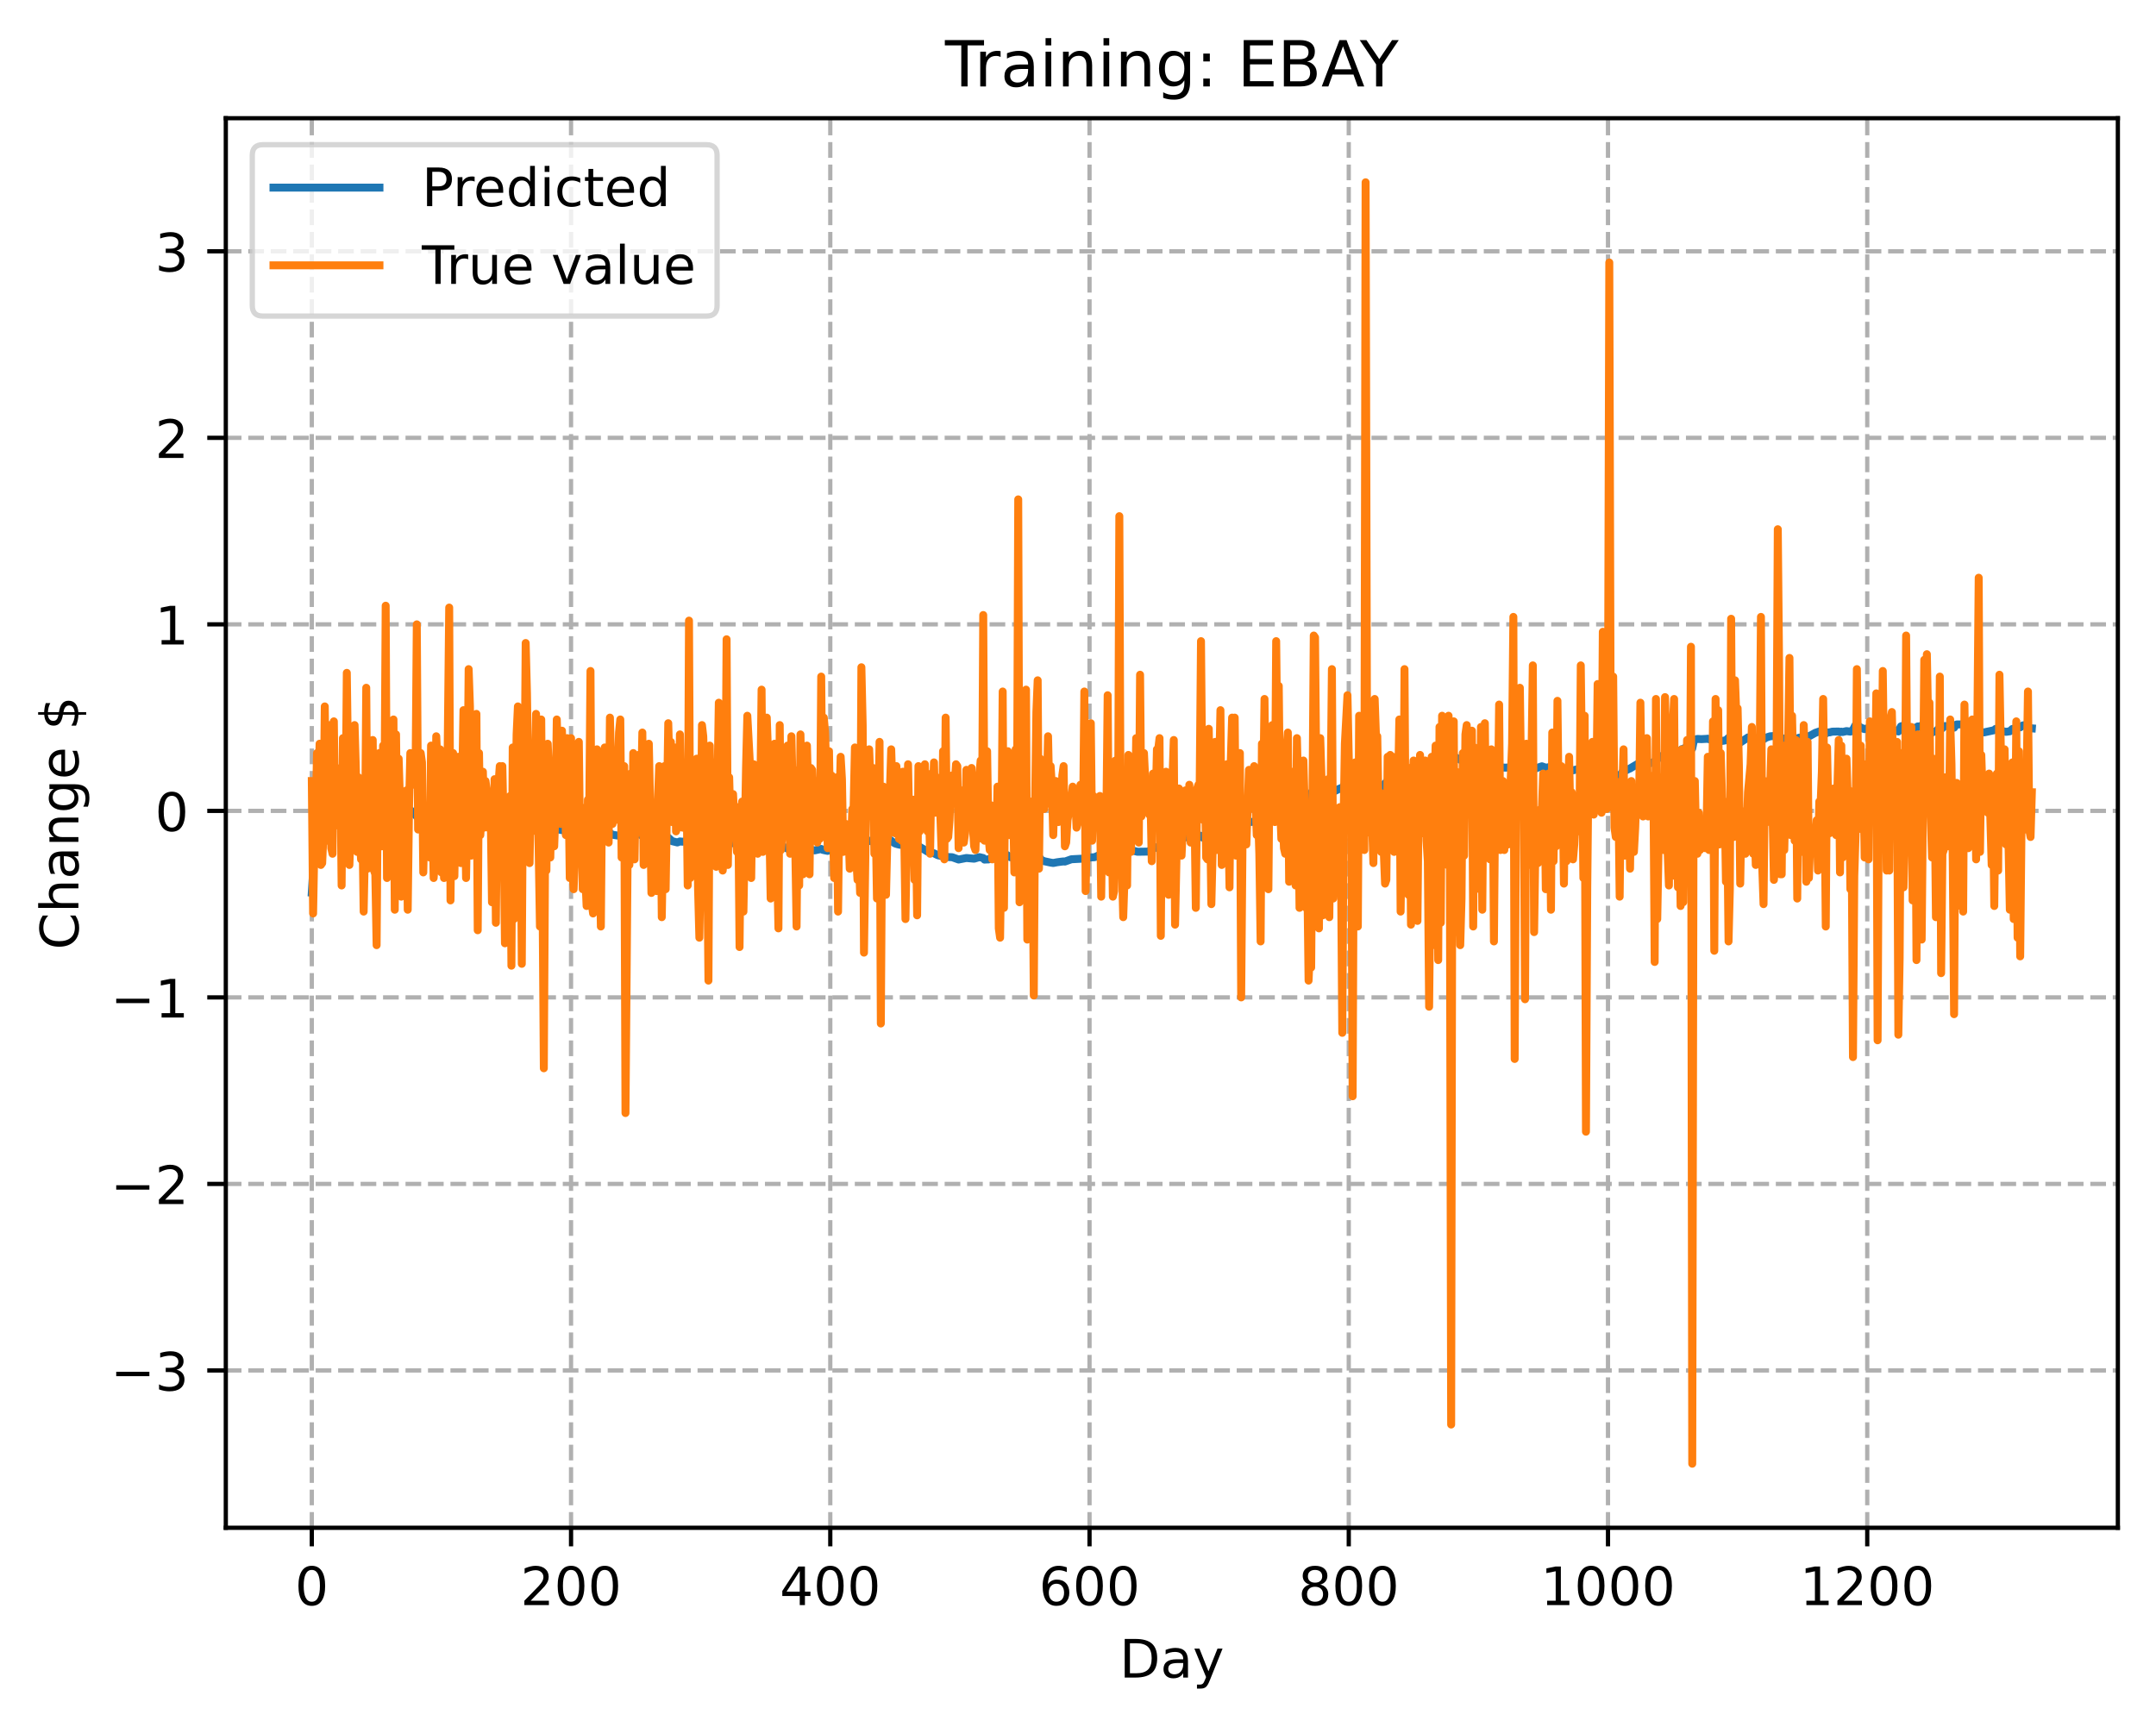<?xml version="1.0" encoding="utf-8" standalone="no"?>
<!DOCTYPE svg PUBLIC "-//W3C//DTD SVG 1.1//EN"
  "http://www.w3.org/Graphics/SVG/1.1/DTD/svg11.dtd">
<!-- Created with matplotlib (https://matplotlib.org/) -->
<svg height="325.986pt" version="1.1" viewBox="0 0 406.94 325.986" width="406.94pt" xmlns="http://www.w3.org/2000/svg" xmlns:xlink="http://www.w3.org/1999/xlink">
 <defs>
  <style type="text/css">
*{stroke-linecap:butt;stroke-linejoin:round;}
  </style>
 </defs>
 <g id="figure_1">
  <g id="patch_1">
   <path d="M 0 325.986 
L 406.94 325.986 
L 406.94 0 
L 0 0 
z
" style="fill:#ffffff;"/>
  </g>
  <g id="axes_1">
   <g id="patch_2">
    <path d="M 42.62 288.43 
L 399.74 288.43 
L 399.74 22.318 
L 42.62 22.318 
z
" style="fill:#ffffff;"/>
   </g>
   <g id="matplotlib.axis_1">
    <g id="xtick_1">
     <g id="line2d_1">
      <path clip-path="url(#p7fa72f9720)" d="M 58.853 288.43 
L 58.853 22.318 
" style="fill:none;stroke:#b0b0b0;stroke-dasharray:2.96,1.28;stroke-dashoffset:0;stroke-width:0.8;"/>
     </g>
     <g id="line2d_2">
      <defs>
       <path d="M 0 0 
L 0 3.5 
" id="mee77078224" style="stroke:#000000;stroke-width:0.8;"/>
      </defs>
      <g>
       <use style="stroke:#000000;stroke-width:0.8;" x="58.853" xlink:href="#mee77078224" y="288.43"/>
      </g>
     </g>
     <g id="text_1">
      <!-- 0 -->
      <defs>
       <path d="M 31.781 66.406 
Q 24.172 66.406 20.328 58.906 
Q 16.5 51.422 16.5 36.375 
Q 16.5 21.391 20.328 13.891 
Q 24.172 6.391 31.781 6.391 
Q 39.453 6.391 43.281 13.891 
Q 47.125 21.391 47.125 36.375 
Q 47.125 51.422 43.281 58.906 
Q 39.453 66.406 31.781 66.406 
z
M 31.781 74.219 
Q 44.047 74.219 50.516 64.516 
Q 56.984 54.828 56.984 36.375 
Q 56.984 17.969 50.516 8.266 
Q 44.047 -1.422 31.781 -1.422 
Q 19.531 -1.422 13.062 8.266 
Q 6.594 17.969 6.594 36.375 
Q 6.594 54.828 13.062 64.516 
Q 19.531 74.219 31.781 74.219 
z
" id="DejaVuSans-48"/>
      </defs>
      <g transform="translate(55.672 303.029)scale(0.1 -0.1)">
       <use xlink:href="#DejaVuSans-48"/>
      </g>
     </g>
    </g>
    <g id="xtick_2">
     <g id="line2d_3">
      <path clip-path="url(#p7fa72f9720)" d="M 107.784 288.43 
L 107.784 22.318 
" style="fill:none;stroke:#b0b0b0;stroke-dasharray:2.96,1.28;stroke-dashoffset:0;stroke-width:0.8;"/>
     </g>
     <g id="line2d_4">
      <g>
       <use style="stroke:#000000;stroke-width:0.8;" x="107.784" xlink:href="#mee77078224" y="288.43"/>
      </g>
     </g>
     <g id="text_2">
      <!-- 200 -->
      <defs>
       <path d="M 19.188 8.297 
L 53.609 8.297 
L 53.609 0 
L 7.328 0 
L 7.328 8.297 
Q 12.938 14.109 22.625 23.891 
Q 32.328 33.688 34.812 36.531 
Q 39.547 41.844 41.422 45.531 
Q 43.312 49.219 43.312 52.781 
Q 43.312 58.594 39.234 62.25 
Q 35.156 65.922 28.609 65.922 
Q 23.969 65.922 18.812 64.312 
Q 13.672 62.703 7.812 59.422 
L 7.812 69.391 
Q 13.766 71.781 18.938 73 
Q 24.125 74.219 28.422 74.219 
Q 39.75 74.219 46.484 68.547 
Q 53.219 62.891 53.219 53.422 
Q 53.219 48.922 51.531 44.891 
Q 49.859 40.875 45.406 35.406 
Q 44.188 33.984 37.641 27.219 
Q 31.109 20.453 19.188 8.297 
z
" id="DejaVuSans-50"/>
      </defs>
      <g transform="translate(98.24 303.029)scale(0.1 -0.1)">
       <use xlink:href="#DejaVuSans-50"/>
       <use x="63.623" xlink:href="#DejaVuSans-48"/>
       <use x="127.246" xlink:href="#DejaVuSans-48"/>
      </g>
     </g>
    </g>
    <g id="xtick_3">
     <g id="line2d_5">
      <path clip-path="url(#p7fa72f9720)" d="M 156.714 288.43 
L 156.714 22.318 
" style="fill:none;stroke:#b0b0b0;stroke-dasharray:2.96,1.28;stroke-dashoffset:0;stroke-width:0.8;"/>
     </g>
     <g id="line2d_6">
      <g>
       <use style="stroke:#000000;stroke-width:0.8;" x="156.714" xlink:href="#mee77078224" y="288.43"/>
      </g>
     </g>
     <g id="text_3">
      <!-- 400 -->
      <defs>
       <path d="M 37.797 64.312 
L 12.891 25.391 
L 37.797 25.391 
z
M 35.203 72.906 
L 47.609 72.906 
L 47.609 25.391 
L 58.016 25.391 
L 58.016 17.188 
L 47.609 17.188 
L 47.609 0 
L 37.797 0 
L 37.797 17.188 
L 4.891 17.188 
L 4.891 26.703 
z
" id="DejaVuSans-52"/>
      </defs>
      <g transform="translate(147.17 303.029)scale(0.1 -0.1)">
       <use xlink:href="#DejaVuSans-52"/>
       <use x="63.623" xlink:href="#DejaVuSans-48"/>
       <use x="127.246" xlink:href="#DejaVuSans-48"/>
      </g>
     </g>
    </g>
    <g id="xtick_4">
     <g id="line2d_7">
      <path clip-path="url(#p7fa72f9720)" d="M 205.645 288.43 
L 205.645 22.318 
" style="fill:none;stroke:#b0b0b0;stroke-dasharray:2.96,1.28;stroke-dashoffset:0;stroke-width:0.8;"/>
     </g>
     <g id="line2d_8">
      <g>
       <use style="stroke:#000000;stroke-width:0.8;" x="205.645" xlink:href="#mee77078224" y="288.43"/>
      </g>
     </g>
     <g id="text_4">
      <!-- 600 -->
      <defs>
       <path d="M 33.016 40.375 
Q 26.375 40.375 22.484 35.828 
Q 18.609 31.297 18.609 23.391 
Q 18.609 15.531 22.484 10.953 
Q 26.375 6.391 33.016 6.391 
Q 39.656 6.391 43.531 10.953 
Q 47.406 15.531 47.406 23.391 
Q 47.406 31.297 43.531 35.828 
Q 39.656 40.375 33.016 40.375 
z
M 52.594 71.297 
L 52.594 62.312 
Q 48.875 64.062 45.094 64.984 
Q 41.312 65.922 37.594 65.922 
Q 27.828 65.922 22.672 59.328 
Q 17.531 52.734 16.797 39.406 
Q 19.672 43.656 24.016 45.922 
Q 28.375 48.188 33.594 48.188 
Q 44.578 48.188 50.953 41.516 
Q 57.328 34.859 57.328 23.391 
Q 57.328 12.156 50.688 5.359 
Q 44.047 -1.422 33.016 -1.422 
Q 20.359 -1.422 13.672 8.266 
Q 6.984 17.969 6.984 36.375 
Q 6.984 53.656 15.188 63.938 
Q 23.391 74.219 37.203 74.219 
Q 40.922 74.219 44.703 73.484 
Q 48.484 72.75 52.594 71.297 
z
" id="DejaVuSans-54"/>
      </defs>
      <g transform="translate(196.101 303.029)scale(0.1 -0.1)">
       <use xlink:href="#DejaVuSans-54"/>
       <use x="63.623" xlink:href="#DejaVuSans-48"/>
       <use x="127.246" xlink:href="#DejaVuSans-48"/>
      </g>
     </g>
    </g>
    <g id="xtick_5">
     <g id="line2d_9">
      <path clip-path="url(#p7fa72f9720)" d="M 254.575 288.43 
L 254.575 22.318 
" style="fill:none;stroke:#b0b0b0;stroke-dasharray:2.96,1.28;stroke-dashoffset:0;stroke-width:0.8;"/>
     </g>
     <g id="line2d_10">
      <g>
       <use style="stroke:#000000;stroke-width:0.8;" x="254.575" xlink:href="#mee77078224" y="288.43"/>
      </g>
     </g>
     <g id="text_5">
      <!-- 800 -->
      <defs>
       <path d="M 31.781 34.625 
Q 24.75 34.625 20.719 30.859 
Q 16.703 27.094 16.703 20.516 
Q 16.703 13.922 20.719 10.156 
Q 24.75 6.391 31.781 6.391 
Q 38.812 6.391 42.859 10.172 
Q 46.922 13.969 46.922 20.516 
Q 46.922 27.094 42.891 30.859 
Q 38.875 34.625 31.781 34.625 
z
M 21.922 38.812 
Q 15.578 40.375 12.031 44.719 
Q 8.5 49.078 8.5 55.328 
Q 8.5 64.062 14.719 69.141 
Q 20.953 74.219 31.781 74.219 
Q 42.672 74.219 48.875 69.141 
Q 55.078 64.062 55.078 55.328 
Q 55.078 49.078 51.531 44.719 
Q 48 40.375 41.703 38.812 
Q 48.828 37.156 52.797 32.312 
Q 56.781 27.484 56.781 20.516 
Q 56.781 9.906 50.312 4.234 
Q 43.844 -1.422 31.781 -1.422 
Q 19.734 -1.422 13.25 4.234 
Q 6.781 9.906 6.781 20.516 
Q 6.781 27.484 10.781 32.312 
Q 14.797 37.156 21.922 38.812 
z
M 18.312 54.391 
Q 18.312 48.734 21.844 45.562 
Q 25.391 42.391 31.781 42.391 
Q 38.141 42.391 41.719 45.562 
Q 45.312 48.734 45.312 54.391 
Q 45.312 60.062 41.719 63.234 
Q 38.141 66.406 31.781 66.406 
Q 25.391 66.406 21.844 63.234 
Q 18.312 60.062 18.312 54.391 
z
" id="DejaVuSans-56"/>
      </defs>
      <g transform="translate(245.032 303.029)scale(0.1 -0.1)">
       <use xlink:href="#DejaVuSans-56"/>
       <use x="63.623" xlink:href="#DejaVuSans-48"/>
       <use x="127.246" xlink:href="#DejaVuSans-48"/>
      </g>
     </g>
    </g>
    <g id="xtick_6">
     <g id="line2d_11">
      <path clip-path="url(#p7fa72f9720)" d="M 303.506 288.43 
L 303.506 22.318 
" style="fill:none;stroke:#b0b0b0;stroke-dasharray:2.96,1.28;stroke-dashoffset:0;stroke-width:0.8;"/>
     </g>
     <g id="line2d_12">
      <g>
       <use style="stroke:#000000;stroke-width:0.8;" x="303.506" xlink:href="#mee77078224" y="288.43"/>
      </g>
     </g>
     <g id="text_6">
      <!-- 1000 -->
      <defs>
       <path d="M 12.406 8.297 
L 28.516 8.297 
L 28.516 63.922 
L 10.984 60.406 
L 10.984 69.391 
L 28.422 72.906 
L 38.281 72.906 
L 38.281 8.297 
L 54.391 8.297 
L 54.391 0 
L 12.406 0 
z
" id="DejaVuSans-49"/>
      </defs>
      <g transform="translate(290.781 303.029)scale(0.1 -0.1)">
       <use xlink:href="#DejaVuSans-49"/>
       <use x="63.623" xlink:href="#DejaVuSans-48"/>
       <use x="127.246" xlink:href="#DejaVuSans-48"/>
       <use x="190.869" xlink:href="#DejaVuSans-48"/>
      </g>
     </g>
    </g>
    <g id="xtick_7">
     <g id="line2d_13">
      <path clip-path="url(#p7fa72f9720)" d="M 352.437 288.43 
L 352.437 22.318 
" style="fill:none;stroke:#b0b0b0;stroke-dasharray:2.96,1.28;stroke-dashoffset:0;stroke-width:0.8;"/>
     </g>
     <g id="line2d_14">
      <g>
       <use style="stroke:#000000;stroke-width:0.8;" x="352.437" xlink:href="#mee77078224" y="288.43"/>
      </g>
     </g>
     <g id="text_7">
      <!-- 1200 -->
      <g transform="translate(339.712 303.029)scale(0.1 -0.1)">
       <use xlink:href="#DejaVuSans-49"/>
       <use x="63.623" xlink:href="#DejaVuSans-50"/>
       <use x="127.246" xlink:href="#DejaVuSans-48"/>
       <use x="190.869" xlink:href="#DejaVuSans-48"/>
      </g>
     </g>
    </g>
    <g id="text_8">
     <!-- Day -->
     <defs>
      <path d="M 19.672 64.797 
L 19.672 8.109 
L 31.594 8.109 
Q 46.688 8.109 53.688 14.938 
Q 60.688 21.781 60.688 36.531 
Q 60.688 51.172 53.688 57.984 
Q 46.688 64.797 31.594 64.797 
z
M 9.812 72.906 
L 30.078 72.906 
Q 51.266 72.906 61.172 64.094 
Q 71.094 55.281 71.094 36.531 
Q 71.094 17.672 61.125 8.828 
Q 51.172 0 30.078 0 
L 9.812 0 
z
" id="DejaVuSans-68"/>
      <path d="M 34.281 27.484 
Q 23.391 27.484 19.188 25 
Q 14.984 22.516 14.984 16.5 
Q 14.984 11.719 18.141 8.906 
Q 21.297 6.109 26.703 6.109 
Q 34.188 6.109 38.703 11.406 
Q 43.219 16.703 43.219 25.484 
L 43.219 27.484 
z
M 52.203 31.203 
L 52.203 0 
L 43.219 0 
L 43.219 8.297 
Q 40.141 3.328 35.547 0.953 
Q 30.953 -1.422 24.312 -1.422 
Q 15.922 -1.422 10.953 3.297 
Q 6 8.016 6 15.922 
Q 6 25.141 12.172 29.828 
Q 18.359 34.516 30.609 34.516 
L 43.219 34.516 
L 43.219 35.406 
Q 43.219 41.609 39.141 45 
Q 35.062 48.391 27.688 48.391 
Q 23 48.391 18.547 47.266 
Q 14.109 46.141 10.016 43.891 
L 10.016 52.203 
Q 14.938 54.109 19.578 55.047 
Q 24.219 56 28.609 56 
Q 40.484 56 46.344 49.844 
Q 52.203 43.703 52.203 31.203 
z
" id="DejaVuSans-97"/>
      <path d="M 32.172 -5.078 
Q 28.375 -14.844 24.75 -17.812 
Q 21.141 -20.797 15.094 -20.797 
L 7.906 -20.797 
L 7.906 -13.281 
L 13.188 -13.281 
Q 16.891 -13.281 18.938 -11.516 
Q 21 -9.766 23.484 -3.219 
L 25.094 0.875 
L 2.984 54.688 
L 12.5 54.688 
L 29.594 11.922 
L 46.688 54.688 
L 56.203 54.688 
z
" id="DejaVuSans-121"/>
     </defs>
     <g transform="translate(211.307 316.707)scale(0.1 -0.1)">
      <use xlink:href="#DejaVuSans-68"/>
      <use x="77.002" xlink:href="#DejaVuSans-97"/>
      <use x="138.281" xlink:href="#DejaVuSans-121"/>
     </g>
    </g>
   </g>
   <g id="matplotlib.axis_2">
    <g id="ytick_1">
     <g id="line2d_15">
      <path clip-path="url(#p7fa72f9720)" d="M 42.62 258.727 
L 399.74 258.727 
" style="fill:none;stroke:#b0b0b0;stroke-dasharray:2.96,1.28;stroke-dashoffset:0;stroke-width:0.8;"/>
     </g>
     <g id="line2d_16">
      <defs>
       <path d="M 0 0 
L -3.5 0 
" id="m42a67af71a" style="stroke:#000000;stroke-width:0.8;"/>
      </defs>
      <g>
       <use style="stroke:#000000;stroke-width:0.8;" x="42.62" xlink:href="#m42a67af71a" y="258.727"/>
      </g>
     </g>
     <g id="text_9">
      <!-- −3 -->
      <defs>
       <path d="M 10.594 35.5 
L 73.188 35.5 
L 73.188 27.203 
L 10.594 27.203 
z
" id="DejaVuSans-8722"/>
       <path d="M 40.578 39.312 
Q 47.656 37.797 51.625 33 
Q 55.609 28.219 55.609 21.188 
Q 55.609 10.406 48.188 4.484 
Q 40.766 -1.422 27.094 -1.422 
Q 22.516 -1.422 17.656 -0.516 
Q 12.797 0.391 7.625 2.203 
L 7.625 11.719 
Q 11.719 9.328 16.594 8.109 
Q 21.484 6.891 26.812 6.891 
Q 36.078 6.891 40.938 10.547 
Q 45.797 14.203 45.797 21.188 
Q 45.797 27.641 41.281 31.266 
Q 36.766 34.906 28.719 34.906 
L 20.219 34.906 
L 20.219 43.016 
L 29.109 43.016 
Q 36.375 43.016 40.234 45.922 
Q 44.094 48.828 44.094 54.297 
Q 44.094 59.906 40.109 62.906 
Q 36.141 65.922 28.719 65.922 
Q 24.656 65.922 20.016 65.031 
Q 15.375 64.156 9.812 62.312 
L 9.812 71.094 
Q 15.438 72.656 20.344 73.438 
Q 25.25 74.219 29.594 74.219 
Q 40.828 74.219 47.359 69.109 
Q 53.906 64.016 53.906 55.328 
Q 53.906 49.266 50.438 45.094 
Q 46.969 40.922 40.578 39.312 
z
" id="DejaVuSans-51"/>
      </defs>
      <g transform="translate(20.878 262.526)scale(0.1 -0.1)">
       <use xlink:href="#DejaVuSans-8722"/>
       <use x="83.789" xlink:href="#DejaVuSans-51"/>
      </g>
     </g>
    </g>
    <g id="ytick_2">
     <g id="line2d_17">
      <path clip-path="url(#p7fa72f9720)" d="M 42.62 223.513 
L 399.74 223.513 
" style="fill:none;stroke:#b0b0b0;stroke-dasharray:2.96,1.28;stroke-dashoffset:0;stroke-width:0.8;"/>
     </g>
     <g id="line2d_18">
      <g>
       <use style="stroke:#000000;stroke-width:0.8;" x="42.62" xlink:href="#m42a67af71a" y="223.513"/>
      </g>
     </g>
     <g id="text_10">
      <!-- −2 -->
      <g transform="translate(20.878 227.312)scale(0.1 -0.1)">
       <use xlink:href="#DejaVuSans-8722"/>
       <use x="83.789" xlink:href="#DejaVuSans-50"/>
      </g>
     </g>
    </g>
    <g id="ytick_3">
     <g id="line2d_19">
      <path clip-path="url(#p7fa72f9720)" d="M 42.62 188.299 
L 399.74 188.299 
" style="fill:none;stroke:#b0b0b0;stroke-dasharray:2.96,1.28;stroke-dashoffset:0;stroke-width:0.8;"/>
     </g>
     <g id="line2d_20">
      <g>
       <use style="stroke:#000000;stroke-width:0.8;" x="42.62" xlink:href="#m42a67af71a" y="188.299"/>
      </g>
     </g>
     <g id="text_11">
      <!-- −1 -->
      <g transform="translate(20.878 192.098)scale(0.1 -0.1)">
       <use xlink:href="#DejaVuSans-8722"/>
       <use x="83.789" xlink:href="#DejaVuSans-49"/>
      </g>
     </g>
    </g>
    <g id="ytick_4">
     <g id="line2d_21">
      <path clip-path="url(#p7fa72f9720)" d="M 42.62 153.085 
L 399.74 153.085 
" style="fill:none;stroke:#b0b0b0;stroke-dasharray:2.96,1.28;stroke-dashoffset:0;stroke-width:0.8;"/>
     </g>
     <g id="line2d_22">
      <g>
       <use style="stroke:#000000;stroke-width:0.8;" x="42.62" xlink:href="#m42a67af71a" y="153.085"/>
      </g>
     </g>
     <g id="text_12">
      <!-- 0 -->
      <g transform="translate(29.258 156.884)scale(0.1 -0.1)">
       <use xlink:href="#DejaVuSans-48"/>
      </g>
     </g>
    </g>
    <g id="ytick_5">
     <g id="line2d_23">
      <path clip-path="url(#p7fa72f9720)" d="M 42.62 117.871 
L 399.74 117.871 
" style="fill:none;stroke:#b0b0b0;stroke-dasharray:2.96,1.28;stroke-dashoffset:0;stroke-width:0.8;"/>
     </g>
     <g id="line2d_24">
      <g>
       <use style="stroke:#000000;stroke-width:0.8;" x="42.62" xlink:href="#m42a67af71a" y="117.871"/>
      </g>
     </g>
     <g id="text_13">
      <!-- 1 -->
      <g transform="translate(29.258 121.67)scale(0.1 -0.1)">
       <use xlink:href="#DejaVuSans-49"/>
      </g>
     </g>
    </g>
    <g id="ytick_6">
     <g id="line2d_25">
      <path clip-path="url(#p7fa72f9720)" d="M 42.62 82.657 
L 399.74 82.657 
" style="fill:none;stroke:#b0b0b0;stroke-dasharray:2.96,1.28;stroke-dashoffset:0;stroke-width:0.8;"/>
     </g>
     <g id="line2d_26">
      <g>
       <use style="stroke:#000000;stroke-width:0.8;" x="42.62" xlink:href="#m42a67af71a" y="82.657"/>
      </g>
     </g>
     <g id="text_14">
      <!-- 2 -->
      <g transform="translate(29.258 86.456)scale(0.1 -0.1)">
       <use xlink:href="#DejaVuSans-50"/>
      </g>
     </g>
    </g>
    <g id="ytick_7">
     <g id="line2d_27">
      <path clip-path="url(#p7fa72f9720)" d="M 42.62 47.443 
L 399.74 47.443 
" style="fill:none;stroke:#b0b0b0;stroke-dasharray:2.96,1.28;stroke-dashoffset:0;stroke-width:0.8;"/>
     </g>
     <g id="line2d_28">
      <g>
       <use style="stroke:#000000;stroke-width:0.8;" x="42.62" xlink:href="#m42a67af71a" y="47.443"/>
      </g>
     </g>
     <g id="text_15">
      <!-- 3 -->
      <g transform="translate(29.258 51.243)scale(0.1 -0.1)">
       <use xlink:href="#DejaVuSans-51"/>
      </g>
     </g>
    </g>
    <g id="text_16">
     <!-- Change $ -->
     <defs>
      <path d="M 64.406 67.281 
L 64.406 56.891 
Q 59.422 61.531 53.781 63.812 
Q 48.141 66.109 41.797 66.109 
Q 29.297 66.109 22.656 58.469 
Q 16.016 50.828 16.016 36.375 
Q 16.016 21.969 22.656 14.328 
Q 29.297 6.688 41.797 6.688 
Q 48.141 6.688 53.781 8.984 
Q 59.422 11.281 64.406 15.922 
L 64.406 5.609 
Q 59.234 2.094 53.438 0.328 
Q 47.656 -1.422 41.219 -1.422 
Q 24.656 -1.422 15.125 8.703 
Q 5.609 18.844 5.609 36.375 
Q 5.609 53.953 15.125 64.078 
Q 24.656 74.219 41.219 74.219 
Q 47.75 74.219 53.531 72.484 
Q 59.328 70.75 64.406 67.281 
z
" id="DejaVuSans-67"/>
      <path d="M 54.891 33.016 
L 54.891 0 
L 45.906 0 
L 45.906 32.719 
Q 45.906 40.484 42.875 44.328 
Q 39.844 48.188 33.797 48.188 
Q 26.516 48.188 22.312 43.547 
Q 18.109 38.922 18.109 30.906 
L 18.109 0 
L 9.078 0 
L 9.078 75.984 
L 18.109 75.984 
L 18.109 46.188 
Q 21.344 51.125 25.703 53.562 
Q 30.078 56 35.797 56 
Q 45.219 56 50.047 50.172 
Q 54.891 44.344 54.891 33.016 
z
" id="DejaVuSans-104"/>
      <path d="M 54.891 33.016 
L 54.891 0 
L 45.906 0 
L 45.906 32.719 
Q 45.906 40.484 42.875 44.328 
Q 39.844 48.188 33.797 48.188 
Q 26.516 48.188 22.312 43.547 
Q 18.109 38.922 18.109 30.906 
L 18.109 0 
L 9.078 0 
L 9.078 54.688 
L 18.109 54.688 
L 18.109 46.188 
Q 21.344 51.125 25.703 53.562 
Q 30.078 56 35.797 56 
Q 45.219 56 50.047 50.172 
Q 54.891 44.344 54.891 33.016 
z
" id="DejaVuSans-110"/>
      <path d="M 45.406 27.984 
Q 45.406 37.75 41.375 43.109 
Q 37.359 48.484 30.078 48.484 
Q 22.859 48.484 18.828 43.109 
Q 14.797 37.75 14.797 27.984 
Q 14.797 18.266 18.828 12.891 
Q 22.859 7.516 30.078 7.516 
Q 37.359 7.516 41.375 12.891 
Q 45.406 18.266 45.406 27.984 
z
M 54.391 6.781 
Q 54.391 -7.172 48.188 -13.984 
Q 42 -20.797 29.203 -20.797 
Q 24.469 -20.797 20.266 -20.094 
Q 16.062 -19.391 12.109 -17.922 
L 12.109 -9.188 
Q 16.062 -11.328 19.922 -12.344 
Q 23.781 -13.375 27.781 -13.375 
Q 36.625 -13.375 41.016 -8.766 
Q 45.406 -4.156 45.406 5.172 
L 45.406 9.625 
Q 42.625 4.781 38.281 2.391 
Q 33.938 0 27.875 0 
Q 17.828 0 11.672 7.656 
Q 5.516 15.328 5.516 27.984 
Q 5.516 40.672 11.672 48.328 
Q 17.828 56 27.875 56 
Q 33.938 56 38.281 53.609 
Q 42.625 51.219 45.406 46.391 
L 45.406 54.688 
L 54.391 54.688 
z
" id="DejaVuSans-103"/>
      <path d="M 56.203 29.594 
L 56.203 25.203 
L 14.891 25.203 
Q 15.484 15.922 20.484 11.062 
Q 25.484 6.203 34.422 6.203 
Q 39.594 6.203 44.453 7.469 
Q 49.312 8.734 54.109 11.281 
L 54.109 2.781 
Q 49.266 0.734 44.188 -0.344 
Q 39.109 -1.422 33.891 -1.422 
Q 20.797 -1.422 13.156 6.188 
Q 5.516 13.812 5.516 26.812 
Q 5.516 40.234 12.766 48.109 
Q 20.016 56 32.328 56 
Q 43.359 56 49.781 48.891 
Q 56.203 41.797 56.203 29.594 
z
M 47.219 32.234 
Q 47.125 39.594 43.094 43.984 
Q 39.062 48.391 32.422 48.391 
Q 24.906 48.391 20.391 44.141 
Q 15.875 39.891 15.188 32.172 
z
" id="DejaVuSans-101"/>
      <path id="DejaVuSans-32"/>
      <path d="M 33.797 -14.703 
L 28.906 -14.703 
L 28.859 0 
Q 23.734 0.094 18.609 1.188 
Q 13.484 2.297 8.297 4.5 
L 8.297 13.281 
Q 13.281 10.156 18.375 8.562 
Q 23.484 6.984 28.906 6.938 
L 28.906 29.203 
Q 18.109 30.953 13.203 35.156 
Q 8.297 39.359 8.297 46.688 
Q 8.297 54.641 13.625 59.219 
Q 18.953 63.812 28.906 64.5 
L 28.906 75.984 
L 33.797 75.984 
L 33.797 64.656 
Q 38.328 64.453 42.578 63.688 
Q 46.828 62.938 50.875 61.625 
L 50.875 53.078 
Q 46.828 55.125 42.547 56.25 
Q 38.281 57.375 33.797 57.562 
L 33.797 36.719 
Q 44.875 35.016 50.094 30.609 
Q 55.328 26.219 55.328 18.609 
Q 55.328 10.359 49.781 5.594 
Q 44.234 0.828 33.797 0.094 
z
M 28.906 37.594 
L 28.906 57.625 
Q 23.25 56.984 20.266 54.391 
Q 17.281 51.812 17.281 47.516 
Q 17.281 43.312 20.031 40.969 
Q 22.797 38.625 28.906 37.594 
z
M 33.797 28.219 
L 33.797 7.078 
Q 39.984 7.906 43.141 10.594 
Q 46.297 13.281 46.297 17.672 
Q 46.297 21.969 43.281 24.5 
Q 40.281 27.047 33.797 28.219 
z
" id="DejaVuSans-36"/>
     </defs>
     <g transform="translate(14.798 179.288)rotate(-90)scale(0.1 -0.1)">
      <use xlink:href="#DejaVuSans-67"/>
      <use x="69.824" xlink:href="#DejaVuSans-104"/>
      <use x="133.203" xlink:href="#DejaVuSans-97"/>
      <use x="194.482" xlink:href="#DejaVuSans-110"/>
      <use x="257.861" xlink:href="#DejaVuSans-103"/>
      <use x="321.338" xlink:href="#DejaVuSans-101"/>
      <use x="382.861" xlink:href="#DejaVuSans-32"/>
      <use x="414.648" xlink:href="#DejaVuSans-36"/>
     </g>
    </g>
   </g>
   <g id="line2d_29">
    <path clip-path="url(#p7fa72f9720)" d="M 58.853 168.513 
L 59.832 153.069 
L 60.321 149.397 
L 60.81 147.517 
L 61.3 146.451 
L 62.034 146.427 
L 64.48 147.949 
L 64.725 147.966 
L 65.214 148.302 
L 65.459 148.399 
L 65.948 148.961 
L 66.927 149.166 
L 67.416 149.629 
L 68.639 149.666 
L 69.128 149.502 
L 69.373 149.783 
L 70.352 150.29 
L 70.596 150.539 
L 71.086 150.562 
L 71.33 150.392 
L 71.575 150.486 
L 72.554 151.341 
L 72.798 151.5 
L 73.043 151.954 
L 73.532 152.11 
L 74.266 151.89 
L 74.511 152.07 
L 74.755 152.04 
L 75.489 152.453 
L 75.734 152.597 
L 76.468 152.588 
L 77.447 152.924 
L 79.159 154.61 
L 79.893 154.83 
L 80.627 154.577 
L 81.606 154.555 
L 81.85 154.618 
L 82.34 154.5 
L 83.318 155.032 
L 84.542 154.97 
L 84.786 155.196 
L 85.031 155.673 
L 85.765 155.886 
L 86.254 155.755 
L 87.477 155.727 
L 87.967 155.998 
L 88.456 155.873 
L 88.945 156.334 
L 89.435 156.205 
L 89.924 156.077 
L 90.169 156.177 
L 90.413 155.976 
L 92.86 155.669 
L 93.349 155.288 
L 93.594 155.286 
L 93.838 155.138 
L 94.328 155.265 
L 95.062 155.696 
L 95.306 155.723 
L 95.796 155.356 
L 97.508 155.35 
L 98.487 156.351 
L 98.731 156.168 
L 99.221 156.234 
L 99.955 156.977 
L 101.178 156.538 
L 101.667 156.684 
L 101.912 156.575 
L 102.157 156.278 
L 102.401 156.271 
L 102.646 156.126 
L 102.891 155.635 
L 103.38 155.324 
L 104.603 156.128 
L 105.092 156.236 
L 105.582 156.63 
L 106.805 156.853 
L 107.05 156.785 
L 107.539 156.854 
L 107.784 156.7 
L 108.028 156.71 
L 109.007 156.155 
L 109.252 156.188 
L 109.496 156.34 
L 109.986 156.37 
L 110.964 155.867 
L 111.453 156.011 
L 111.698 156.365 
L 111.943 156.419 
L 112.187 156.321 
L 113.411 156.939 
L 113.655 156.793 
L 114.145 156.835 
L 114.879 157.236 
L 115.123 157.279 
L 115.613 157.596 
L 116.836 157.778 
L 117.325 158.009 
L 118.059 157.795 
L 118.548 156.8 
L 119.038 156.653 
L 120.995 157.673 
L 121.974 157.958 
L 122.707 157.999 
L 122.952 158.035 
L 123.686 157.679 
L 124.42 157.604 
L 124.909 157.937 
L 125.399 157.898 
L 125.643 158.04 
L 126.133 158.142 
L 126.867 158.806 
L 127.845 159.047 
L 128.334 158.857 
L 128.824 158.907 
L 129.558 158.801 
L 129.802 158.803 
L 130.047 158.658 
L 130.292 158.885 
L 131.27 158.626 
L 131.515 158.466 
L 131.76 158.472 
L 132.249 158.09 
L 132.494 157.945 
L 132.983 158.325 
L 133.228 158.505 
L 133.717 158.423 
L 133.962 158.142 
L 134.94 158.366 
L 135.185 158.53 
L 135.674 158.645 
L 135.919 158.89 
L 136.408 158.938 
L 137.142 158.727 
L 137.387 159.029 
L 138.365 159.189 
L 139.099 159.172 
L 140.078 158.877 
L 140.322 158.955 
L 140.812 158.964 
L 141.301 159.491 
L 141.79 160.027 
L 142.28 160.054 
L 142.769 160.136 
L 143.258 160.094 
L 143.748 160.112 
L 143.992 160.333 
L 144.726 160.459 
L 145.216 160.691 
L 145.46 160.65 
L 145.95 160.302 
L 146.194 160.203 
L 146.439 160.252 
L 146.928 160.001 
L 147.173 159.772 
L 147.662 159.877 
L 148.151 159.964 
L 149.13 160.461 
L 149.375 160.402 
L 150.109 160.576 
L 150.353 160.486 
L 150.598 160.233 
L 151.087 160.024 
L 151.577 160.2 
L 151.821 160.154 
L 152.31 160.357 
L 152.8 160.601 
L 153.289 160.505 
L 153.778 160.542 
L 155.002 160.272 
L 155.246 160.432 
L 155.736 160.542 
L 156.225 160.638 
L 156.959 160.227 
L 157.448 159.954 
L 157.938 159.445 
L 158.182 159.361 
L 158.671 159.049 
L 159.405 159.117 
L 161.363 158.609 
L 161.607 158.745 
L 162.097 158.617 
L 162.586 158.368 
L 163.075 158.846 
L 163.565 158.598 
L 164.298 158.788 
L 165.032 158.961 
L 166.256 158.665 
L 166.5 158.386 
L 166.745 158.301 
L 167.479 158.462 
L 167.968 158.539 
L 168.458 158.921 
L 168.947 159.235 
L 169.436 159.385 
L 169.926 159.494 
L 171.149 159.384 
L 171.393 159.336 
L 172.617 159.814 
L 173.351 159.752 
L 174.574 160.465 
L 175.063 160.77 
L 176.286 161.099 
L 177.02 161.462 
L 177.754 161.622 
L 177.999 161.562 
L 178.978 161.806 
L 179.712 161.832 
L 180.935 162.271 
L 182.403 161.982 
L 183.871 162.114 
L 184.849 161.816 
L 185.583 161.989 
L 185.828 162.284 
L 186.317 162.256 
L 186.562 162.255 
L 187.296 161.844 
L 188.03 161.469 
L 189.253 160.941 
L 189.498 161.195 
L 189.742 161.232 
L 190.721 161.842 
L 191.455 161.977 
L 191.7 161.889 
L 192.189 161.936 
L 192.434 162.407 
L 192.678 162.397 
L 193.657 161.615 
L 193.902 161.733 
L 194.88 161.235 
L 195.125 161.294 
L 195.369 161.138 
L 195.614 161.215 
L 196.593 162.372 
L 197.082 162.587 
L 198.305 162.848 
L 198.795 162.924 
L 199.529 162.783 
L 200.262 162.682 
L 200.752 162.628 
L 200.996 162.655 
L 202.22 162.221 
L 205.156 162.063 
L 205.645 161.882 
L 206.623 161.83 
L 209.07 160.705 
L 209.315 160.884 
L 210.049 160.744 
L 210.538 160.426 
L 211.272 160.583 
L 211.517 161.088 
L 211.761 161.22 
L 212.006 161.117 
L 212.495 160.582 
L 213.229 160.417 
L 213.718 160.551 
L 214.697 160.805 
L 216.654 160.775 
L 217.388 160.432 
L 217.877 160.133 
L 218.367 159.929 
L 219.101 160.035 
L 219.59 159.619 
L 220.324 159.217 
L 220.569 159.133 
L 221.058 158.717 
L 221.303 158.628 
L 221.792 158.786 
L 222.526 158.361 
L 223.015 158.312 
L 223.749 158.081 
L 224.728 158.104 
L 226.44 157.744 
L 226.685 157.799 
L 226.93 158.085 
L 227.174 158.192 
L 227.664 158.082 
L 228.398 157.636 
L 228.642 157.548 
L 229.132 157.115 
L 229.376 157.081 
L 229.621 157.17 
L 230.355 157.076 
L 230.599 157.209 
L 232.557 156.456 
L 233.291 156.766 
L 234.269 156.322 
L 234.759 155.579 
L 235.493 155.215 
L 235.982 155.185 
L 237.45 155.074 
L 237.939 154.76 
L 238.184 154.411 
L 238.673 154.348 
L 238.918 154.514 
L 239.407 154.505 
L 239.652 154.297 
L 240.141 154.265 
L 240.386 154.347 
L 241.12 154.324 
L 241.853 154.328 
L 243.077 153.015 
L 243.321 153.012 
L 244.055 152.398 
L 245.279 151.888 
L 245.768 151.381 
L 246.257 151.196 
L 246.502 151.139 
L 246.991 150.614 
L 247.725 149.346 
L 247.97 149.362 
L 248.704 150.533 
L 248.948 150.529 
L 249.193 150.243 
L 249.682 150.162 
L 250.416 149.55 
L 251.395 149.241 
L 251.64 149.482 
L 252.374 149.126 
L 252.863 148.875 
L 253.352 148.751 
L 253.597 148.332 
L 253.841 148.182 
L 254.086 148.304 
L 254.82 149.113 
L 255.309 149.097 
L 255.554 148.529 
L 255.799 148.333 
L 256.288 148.419 
L 256.533 148.265 
L 257.267 148.539 
L 257.756 148.446 
L 258.001 149.517 
L 258.245 150.066 
L 258.49 150.126 
L 258.735 150.014 
L 259.713 148.934 
L 260.447 148.822 
L 260.936 148.433 
L 261.67 147.66 
L 261.915 147.357 
L 262.649 147.291 
L 263.628 147.145 
L 264.117 146.985 
L 264.362 147.056 
L 265.096 146.352 
L 265.34 146.456 
L 265.829 146.155 
L 266.074 145.877 
L 266.319 145.812 
L 266.563 145.552 
L 266.808 145.462 
L 267.297 145.608 
L 268.031 145.057 
L 268.521 145.102 
L 269.01 144.986 
L 269.499 144.979 
L 269.744 144.833 
L 270.233 144.112 
L 270.478 144.129 
L 270.723 143.933 
L 270.967 143.923 
L 271.457 144.232 
L 271.701 144.04 
L 271.946 144.136 
L 272.19 143.992 
L 273.169 144.507 
L 273.414 144.444 
L 273.658 144.558 
L 273.903 144.483 
L 274.148 143.307 
L 274.392 142.975 
L 274.637 143.101 
L 274.882 143.051 
L 275.616 143.444 
L 276.105 143.192 
L 276.839 143.712 
L 277.573 144.565 
L 278.062 144.936 
L 278.307 144.765 
L 279.285 144.785 
L 279.53 144.615 
L 279.775 144.684 
L 280.019 144.533 
L 280.264 144.549 
L 280.509 144.723 
L 280.998 144.688 
L 281.732 144.603 
L 281.977 144.742 
L 282.221 144.577 
L 282.711 144.601 
L 282.955 144.648 
L 283.2 144.877 
L 284.178 144.928 
L 285.402 144.844 
L 285.646 145.005 
L 285.891 145.417 
L 286.38 144.954 
L 286.625 144.881 
L 286.87 144.98 
L 287.359 145.383 
L 287.848 145.404 
L 288.093 145.023 
L 289.316 144.853 
L 289.561 145.164 
L 291.029 144.668 
L 291.518 144.843 
L 291.763 144.972 
L 292.252 144.843 
L 292.741 144.972 
L 292.986 144.845 
L 293.231 144.962 
L 293.72 145.05 
L 293.965 145.053 
L 294.454 145.363 
L 295.188 145.565 
L 295.677 145.419 
L 296.166 145.275 
L 296.9 145.431 
L 297.634 145.25 
L 298.368 145.281 
L 298.858 145.717 
L 299.102 145.644 
L 299.347 145.762 
L 299.836 144.874 
L 300.081 144.879 
L 301.304 145.682 
L 301.549 145.749 
L 302.038 146.15 
L 302.283 146.258 
L 302.527 146.238 
L 303.017 146.588 
L 303.751 146.496 
L 303.995 147.396 
L 304.24 147.785 
L 304.729 147.782 
L 305.219 147.1 
L 306.197 145.802 
L 307.42 145.171 
L 307.665 145.079 
L 308.154 144.781 
L 309.133 144.204 
L 309.622 144.094 
L 310.112 144.268 
L 310.846 144.147 
L 311.09 144.21 
L 312.314 143.81 
L 312.558 143.399 
L 312.803 143.377 
L 313.292 142.88 
L 313.781 142.678 
L 314.271 142.343 
L 314.76 142.599 
L 315.005 142.526 
L 315.249 142.296 
L 315.983 142.227 
L 316.228 142.422 
L 316.717 142.183 
L 317.451 141.436 
L 317.696 141.404 
L 318.185 141.099 
L 318.43 141.054 
L 318.919 141.15 
L 319.164 141.053 
L 319.408 141.3 
L 319.653 140.081 
L 319.898 139.612 
L 320.387 139.505 
L 321.121 139.541 
L 322.1 139.491 
L 322.344 139.457 
L 322.589 139.569 
L 323.078 139.651 
L 323.323 139.643 
L 323.568 139.806 
L 323.812 139.588 
L 324.057 139.701 
L 324.302 139.675 
L 324.546 139.84 
L 325.036 139.884 
L 325.525 139.802 
L 325.769 139.745 
L 326.748 138.862 
L 326.993 139.151 
L 327.727 139.525 
L 328.461 140.182 
L 329.929 139.219 
L 330.418 139.234 
L 331.152 139.481 
L 332.375 139.187 
L 332.62 139.562 
L 332.864 139.563 
L 333.354 139.248 
L 334.088 139.011 
L 335.066 138.924 
L 335.311 138.732 
L 335.556 138.731 
L 336.045 139.742 
L 336.29 139.735 
L 336.534 139.519 
L 336.779 139.479 
L 337.268 139.221 
L 337.513 139.119 
L 337.757 139.183 
L 338.002 139.47 
L 338.247 139.479 
L 338.736 139.646 
L 338.981 139.523 
L 339.225 139.543 
L 339.47 139.304 
L 340.693 139.047 
L 340.938 139.127 
L 341.183 138.979 
L 341.427 139.024 
L 342.651 138.344 
L 343.629 138.02 
L 344.118 138.117 
L 344.608 138.5 
L 344.852 138.285 
L 345.342 138.263 
L 345.831 138.131 
L 347.054 138.105 
L 347.299 138.232 
L 347.544 138.129 
L 347.788 138.191 
L 348.278 138.078 
L 348.522 138.02 
L 349.256 138.124 
L 349.745 137.785 
L 350.235 136.861 
L 350.479 136.711 
L 350.969 137.224 
L 351.703 137.582 
L 351.947 137.647 
L 352.192 137.55 
L 352.681 137.561 
L 352.926 137.43 
L 353.66 137.722 
L 354.149 137.713 
L 354.394 137.918 
L 354.639 137.491 
L 355.128 137.318 
L 355.372 137.311 
L 355.862 137.765 
L 356.106 137.96 
L 356.596 137.686 
L 356.84 137.454 
L 357.085 137.528 
L 357.574 137.893 
L 358.064 137.966 
L 358.308 138.096 
L 358.798 137.131 
L 359.776 136.83 
L 360.266 137.351 
L 361 137.681 
L 361.489 137.378 
L 361.733 137.445 
L 361.978 137.145 
L 362.223 137.177 
L 363.201 136.795 
L 364.425 138.283 
L 364.669 138.313 
L 364.914 138.151 
L 365.403 138.093 
L 365.893 137.572 
L 366.137 137.438 
L 366.382 137.661 
L 366.871 137.22 
L 367.116 137.073 
L 367.85 137.088 
L 368.094 137.051 
L 368.584 137.416 
L 368.828 137.372 
L 369.073 136.923 
L 369.318 136.771 
L 370.296 136.758 
L 370.541 136.685 
L 370.786 136.464 
L 371.275 136.731 
L 371.764 136.737 
L 372.009 136.769 
L 372.498 137.177 
L 372.988 137.572 
L 373.232 137.484 
L 373.477 137.663 
L 373.721 138.169 
L 374.455 138.272 
L 376.168 137.905 
L 376.413 137.847 
L 376.657 137.616 
L 376.902 137.557 
L 377.147 137.621 
L 377.391 137.532 
L 377.881 138.006 
L 378.615 138.163 
L 379.348 138.063 
L 379.838 137.618 
L 380.082 137.65 
L 380.572 137.275 
L 380.816 137.421 
L 381.061 137.233 
L 381.306 137.312 
L 381.795 136.952 
L 382.04 136.916 
L 382.774 137.162 
L 383.018 137.467 
L 383.508 137.507 
L 383.508 137.507 
" style="fill:none;stroke:#1f77b4;stroke-linecap:square;stroke-width:1.5;"/>
   </g>
   <g id="line2d_30">
    <path clip-path="url(#p7fa72f9720)" d="M 58.853 147.451 
L 59.098 172.453 
L 59.342 159.072 
L 59.587 154.846 
L 59.832 142.169 
L 60.076 149.212 
L 60.321 140.408 
L 60.566 163.297 
L 60.81 162.945 
L 61.055 157.311 
L 61.3 133.365 
L 61.544 152.381 
L 61.789 158.719 
L 62.034 141.112 
L 62.278 136.887 
L 62.523 160.128 
L 62.767 161.184 
L 63.012 136.183 
L 63.257 155.902 
L 63.501 148.86 
L 63.746 154.846 
L 63.991 153.437 
L 64.235 144.986 
L 64.48 167.171 
L 64.725 139.352 
L 64.969 154.846 
L 65.214 155.902 
L 65.459 127.027 
L 65.948 163.297 
L 66.193 156.254 
L 66.437 158.015 
L 66.682 140.056 
L 66.927 136.887 
L 67.171 145.338 
L 67.416 160.832 
L 67.661 146.747 
L 67.905 157.663 
L 68.15 162.241 
L 68.395 155.55 
L 68.639 172.101 
L 68.884 160.128 
L 69.128 129.844 
L 69.373 164.002 
L 69.618 155.198 
L 69.862 150.62 
L 70.107 150.268 
L 70.352 139.704 
L 70.596 164.354 
L 70.841 165.058 
L 71.086 178.439 
L 71.33 144.986 
L 71.575 142.169 
L 71.82 147.803 
L 72.064 159.776 
L 72.309 140.76 
L 72.554 153.437 
L 72.798 114.35 
L 73.043 165.762 
L 73.288 150.268 
L 73.532 165.058 
L 73.777 160.128 
L 74.022 160.832 
L 74.266 135.83 
L 74.511 171.749 
L 74.755 138.647 
L 75 161.184 
L 75.245 143.225 
L 75.489 150.972 
L 75.734 169.284 
L 76.223 155.198 
L 76.468 156.959 
L 76.713 149.212 
L 76.957 171.749 
L 77.202 152.381 
L 77.447 142.169 
L 77.691 143.225 
L 77.936 148.155 
L 78.181 147.451 
L 78.425 147.451 
L 78.67 117.871 
L 78.915 156.607 
L 79.404 142.169 
L 79.649 143.93 
L 79.893 164.706 
L 80.138 153.789 
L 80.383 152.733 
L 80.627 153.437 
L 80.872 156.607 
L 81.116 161.889 
L 81.361 140.76 
L 81.85 165.762 
L 82.095 162.593 
L 82.34 139 
L 82.584 144.282 
L 82.829 161.537 
L 83.074 141.465 
L 83.318 164.706 
L 83.563 156.959 
L 83.808 165.762 
L 84.052 152.029 
L 84.297 160.48 
L 84.786 114.702 
L 85.031 169.988 
L 85.276 148.155 
L 85.52 142.169 
L 85.765 165.41 
L 86.01 151.677 
L 86.254 149.564 
L 86.499 142.873 
L 86.743 160.832 
L 86.988 162.945 
L 87.477 134.07 
L 87.967 165.762 
L 88.211 152.733 
L 88.456 126.323 
L 88.701 133.365 
L 88.945 161.537 
L 89.679 150.268 
L 89.924 134.774 
L 90.169 175.622 
L 90.413 142.169 
L 90.658 157.663 
L 90.903 153.085 
L 91.147 145.69 
L 91.392 156.254 
L 91.637 147.451 
L 91.881 149.212 
L 92.126 156.254 
L 92.371 155.198 
L 92.615 153.085 
L 92.86 170.34 
L 93.104 166.467 
L 93.349 147.099 
L 93.594 174.214 
L 93.838 149.916 
L 94.083 148.155 
L 94.328 144.634 
L 94.572 150.268 
L 94.817 144.634 
L 95.062 156.254 
L 95.306 178.087 
L 95.796 150.972 
L 96.04 158.367 
L 96.285 150.268 
L 96.53 182.313 
L 96.774 141.112 
L 97.019 173.509 
L 97.508 138.647 
L 97.753 133.365 
L 97.998 145.69 
L 98.242 147.803 
L 98.487 181.961 
L 98.731 141.817 
L 98.976 153.085 
L 99.221 121.393 
L 99.465 130.9 
L 99.955 162.945 
L 100.199 148.86 
L 100.444 156.959 
L 100.689 148.155 
L 100.933 149.916 
L 101.178 134.774 
L 101.667 160.128 
L 101.912 174.918 
L 102.157 135.83 
L 102.646 201.681 
L 102.891 159.424 
L 103.135 164.354 
L 103.38 140.408 
L 103.625 146.042 
L 103.869 161.889 
L 104.114 150.62 
L 104.359 148.507 
L 104.603 159.776 
L 104.848 153.085 
L 105.092 135.83 
L 105.337 143.225 
L 105.582 154.846 
L 105.826 155.55 
L 106.071 137.943 
L 106.316 149.916 
L 106.56 146.042 
L 106.805 157.663 
L 107.05 139.352 
L 107.294 147.451 
L 107.539 165.762 
L 107.784 139.352 
L 108.028 164.354 
L 108.273 167.875 
L 109.252 140.056 
L 109.496 160.128 
L 109.741 152.381 
L 109.986 167.875 
L 110.23 163.297 
L 110.475 165.41 
L 110.719 171.044 
L 110.964 150.972 
L 111.209 153.789 
L 111.453 126.675 
L 111.698 170.692 
L 111.943 172.453 
L 112.187 142.169 
L 112.432 155.902 
L 112.677 141.465 
L 112.921 146.042 
L 113.411 174.918 
L 113.655 147.451 
L 113.9 157.663 
L 114.145 141.112 
L 114.389 157.663 
L 114.634 141.112 
L 114.879 159.072 
L 115.123 135.478 
L 115.613 155.55 
L 115.857 143.225 
L 116.102 154.846 
L 116.346 141.817 
L 116.591 147.099 
L 116.836 138.295 
L 117.08 135.83 
L 117.325 161.889 
L 117.57 147.803 
L 117.814 144.634 
L 118.059 210.132 
L 118.548 150.972 
L 118.793 163.297 
L 119.038 146.042 
L 119.282 161.889 
L 119.527 142.169 
L 119.772 162.241 
L 120.016 147.803 
L 120.261 157.311 
L 120.506 142.521 
L 120.75 151.325 
L 120.995 150.62 
L 121.24 138.295 
L 121.484 163.297 
L 121.729 144.634 
L 121.974 156.607 
L 122.218 154.142 
L 122.463 140.408 
L 122.707 151.677 
L 122.952 168.579 
L 123.197 156.959 
L 123.441 165.41 
L 123.686 154.494 
L 123.931 168.227 
L 124.175 151.325 
L 124.42 144.634 
L 124.665 148.507 
L 124.909 173.157 
L 125.399 144.634 
L 125.643 167.875 
L 126.133 136.535 
L 126.377 145.69 
L 126.622 140.056 
L 126.867 155.198 
L 127.111 141.112 
L 127.356 141.112 
L 127.601 156.959 
L 128.09 155.55 
L 128.334 138.647 
L 128.579 152.381 
L 128.824 156.254 
L 129.068 145.69 
L 129.313 155.902 
L 129.558 147.099 
L 129.802 167.171 
L 130.047 117.167 
L 130.292 165.762 
L 130.536 153.085 
L 130.781 150.268 
L 131.27 163.649 
L 131.515 143.225 
L 131.76 167.875 
L 132.004 177.031 
L 132.249 162.593 
L 132.494 136.887 
L 132.738 139 
L 132.983 147.099 
L 133.228 165.058 
L 133.472 159.424 
L 133.717 185.13 
L 133.962 140.76 
L 134.206 156.959 
L 134.451 154.846 
L 134.695 154.494 
L 134.94 143.93 
L 135.185 163.649 
L 135.674 132.661 
L 135.919 162.241 
L 136.163 153.437 
L 136.408 164.354 
L 136.653 161.537 
L 136.897 157.311 
L 137.142 120.688 
L 137.387 163.297 
L 137.631 146.747 
L 137.876 155.902 
L 138.365 149.916 
L 138.61 155.198 
L 138.855 157.311 
L 139.099 160.832 
L 139.344 152.381 
L 139.589 178.791 
L 139.833 155.902 
L 140.078 151.325 
L 140.322 172.101 
L 140.812 144.986 
L 141.056 135.126 
L 141.546 144.282 
L 141.79 165.762 
L 142.035 148.155 
L 142.28 144.282 
L 142.524 157.663 
L 142.769 149.916 
L 143.014 161.184 
L 143.258 153.085 
L 143.503 150.268 
L 143.748 130.196 
L 143.992 160.832 
L 144.237 144.986 
L 144.482 149.212 
L 144.726 135.478 
L 144.971 142.521 
L 145.46 169.636 
L 145.705 151.325 
L 145.95 155.55 
L 146.194 140.408 
L 146.439 166.819 
L 146.683 162.945 
L 146.928 175.27 
L 147.173 136.887 
L 147.417 160.48 
L 147.662 157.311 
L 148.151 147.451 
L 148.396 146.747 
L 148.641 140.76 
L 149.13 161.184 
L 149.375 139 
L 149.619 149.212 
L 149.864 145.338 
L 150.353 174.918 
L 150.598 149.212 
L 150.843 167.171 
L 151.087 138.647 
L 151.577 165.058 
L 151.821 145.338 
L 152.066 143.93 
L 152.31 140.76 
L 152.555 149.916 
L 152.8 165.058 
L 153.044 144.986 
L 153.289 145.338 
L 153.534 152.029 
L 153.778 155.198 
L 154.023 147.451 
L 154.268 159.072 
L 154.512 149.916 
L 154.757 158.367 
L 155.002 127.731 
L 155.246 155.55 
L 155.491 135.478 
L 155.736 138.295 
L 155.98 146.395 
L 156.225 160.128 
L 156.47 141.817 
L 156.714 156.254 
L 156.959 146.395 
L 157.448 165.762 
L 157.693 162.945 
L 157.938 146.747 
L 158.182 172.101 
L 158.427 152.381 
L 158.671 142.873 
L 158.916 147.099 
L 159.161 160.832 
L 159.405 155.902 
L 159.65 155.55 
L 159.895 159.072 
L 160.139 156.254 
L 160.384 164.002 
L 160.629 159.424 
L 160.873 152.733 
L 161.118 152.381 
L 161.363 141.112 
L 161.607 161.889 
L 161.852 166.114 
L 162.097 161.537 
L 162.341 168.579 
L 162.586 125.97 
L 162.831 136.887 
L 163.075 179.848 
L 163.565 145.338 
L 163.809 154.142 
L 164.054 141.465 
L 164.543 153.789 
L 164.788 144.986 
L 165.032 161.184 
L 165.277 154.494 
L 165.522 169.636 
L 166.011 140.056 
L 166.256 193.229 
L 166.5 154.846 
L 166.745 148.507 
L 166.99 153.085 
L 167.234 168.932 
L 167.479 158.719 
L 167.724 157.311 
L 168.213 141.465 
L 168.458 149.212 
L 168.702 152.029 
L 168.947 157.311 
L 169.192 144.634 
L 169.436 147.451 
L 169.681 158.367 
L 169.926 154.142 
L 170.17 158.719 
L 170.415 145.69 
L 170.659 156.607 
L 170.904 173.509 
L 171.393 144.282 
L 171.638 156.607 
L 172.127 152.733 
L 172.372 150.972 
L 172.617 166.114 
L 172.861 154.846 
L 173.106 172.805 
L 173.351 144.634 
L 173.595 156.959 
L 173.84 146.042 
L 174.085 153.789 
L 174.329 152.029 
L 174.574 144.282 
L 174.819 153.789 
L 175.063 156.959 
L 175.308 152.381 
L 175.553 161.184 
L 175.797 146.042 
L 176.042 150.972 
L 176.286 143.93 
L 176.531 153.437 
L 176.776 146.747 
L 177.02 152.029 
L 177.265 147.451 
L 177.754 161.537 
L 177.999 141.817 
L 178.244 162.241 
L 178.488 135.478 
L 178.733 158.367 
L 178.978 158.015 
L 179.222 154.846 
L 179.467 148.155 
L 179.712 146.395 
L 179.956 149.916 
L 180.201 147.803 
L 180.446 144.282 
L 180.69 144.634 
L 180.935 160.128 
L 181.18 150.268 
L 181.424 149.212 
L 181.669 152.733 
L 181.914 159.072 
L 182.158 157.311 
L 182.403 145.338 
L 182.647 149.916 
L 182.892 150.268 
L 183.137 151.677 
L 183.381 144.986 
L 183.626 156.254 
L 183.871 159.776 
L 184.115 160.48 
L 184.36 153.085 
L 184.605 157.311 
L 184.849 146.395 
L 185.094 143.577 
L 185.339 158.367 
L 185.583 116.111 
L 185.828 158.719 
L 186.073 153.437 
L 186.317 141.817 
L 186.562 157.663 
L 186.807 160.48 
L 187.051 152.029 
L 187.296 162.241 
L 187.785 154.846 
L 188.03 160.832 
L 188.274 148.507 
L 188.519 175.27 
L 188.764 177.031 
L 189.008 159.424 
L 189.253 130.548 
L 189.498 171.396 
L 189.742 143.577 
L 189.987 148.155 
L 190.232 141.817 
L 190.476 157.663 
L 190.966 148.86 
L 191.21 150.268 
L 191.455 164.706 
L 191.7 141.465 
L 191.944 157.311 
L 192.189 94.278 
L 192.434 170.34 
L 192.678 161.889 
L 192.923 159.424 
L 193.168 166.114 
L 193.412 161.889 
L 193.657 130.196 
L 193.902 177.383 
L 194.146 167.875 
L 194.391 173.861 
L 194.635 151.325 
L 194.88 158.367 
L 195.125 187.947 
L 195.369 152.029 
L 195.614 134.422 
L 195.859 128.435 
L 196.103 164.002 
L 196.348 143.225 
L 196.837 152.381 
L 197.082 152.733 
L 197.571 149.564 
L 197.816 139 
L 198.061 150.268 
L 198.305 144.634 
L 198.55 148.507 
L 198.795 157.663 
L 199.039 149.564 
L 199.284 147.451 
L 199.529 148.507 
L 199.773 155.198 
L 200.018 148.507 
L 200.262 153.085 
L 200.507 146.395 
L 200.752 144.634 
L 200.996 159.776 
L 201.241 159.072 
L 201.486 154.846 
L 201.73 153.437 
L 201.975 152.733 
L 202.464 148.507 
L 202.709 153.437 
L 202.954 150.62 
L 203.198 156.254 
L 203.443 155.198 
L 203.932 148.155 
L 204.177 149.212 
L 204.422 155.198 
L 204.666 130.548 
L 204.911 168.227 
L 205.4 145.69 
L 205.645 146.042 
L 205.889 136.535 
L 206.134 158.719 
L 206.379 150.268 
L 206.623 154.846 
L 206.868 154.846 
L 207.113 153.789 
L 207.357 153.437 
L 207.602 150.268 
L 207.847 169.284 
L 208.091 151.677 
L 208.336 160.128 
L 208.581 163.649 
L 208.825 154.494 
L 209.07 131.253 
L 209.315 164.706 
L 209.804 154.142 
L 210.049 169.284 
L 210.293 168.227 
L 210.538 143.577 
L 210.783 152.733 
L 211.027 157.311 
L 211.272 97.447 
L 211.517 158.719 
L 211.761 163.649 
L 212.006 173.157 
L 212.25 165.762 
L 212.495 151.325 
L 212.74 167.171 
L 212.984 142.521 
L 213.229 145.338 
L 213.474 160.832 
L 213.718 144.634 
L 214.208 155.55 
L 214.452 139.352 
L 214.697 154.846 
L 214.942 159.072 
L 215.186 127.379 
L 215.431 154.142 
L 215.676 145.69 
L 215.92 142.169 
L 216.41 152.381 
L 216.654 148.155 
L 216.899 153.789 
L 217.144 150.268 
L 217.388 162.593 
L 217.633 146.042 
L 217.877 154.846 
L 218.122 152.381 
L 218.367 141.465 
L 218.611 141.465 
L 218.856 139.352 
L 219.101 176.679 
L 219.345 146.042 
L 219.59 157.311 
L 219.835 158.015 
L 220.079 145.69 
L 220.324 154.142 
L 220.569 168.932 
L 221.547 139.704 
L 221.792 174.566 
L 222.281 151.325 
L 222.526 148.86 
L 223.015 161.537 
L 223.26 156.254 
L 223.505 154.494 
L 223.749 149.212 
L 224.238 154.846 
L 224.483 148.155 
L 224.728 159.072 
L 224.972 152.733 
L 225.217 152.029 
L 225.462 153.085 
L 225.706 171.396 
L 225.951 148.86 
L 226.196 148.155 
L 226.44 148.155 
L 226.685 121.041 
L 226.93 148.507 
L 227.174 154.846 
L 227.419 147.451 
L 227.664 161.889 
L 227.908 162.241 
L 228.153 137.591 
L 228.642 170.692 
L 229.376 140.056 
L 229.621 160.48 
L 230.11 145.69 
L 230.355 134.07 
L 230.599 163.297 
L 230.844 152.029 
L 231.089 156.254 
L 231.333 154.846 
L 231.578 144.282 
L 231.823 153.437 
L 232.067 167.523 
L 232.312 143.577 
L 232.557 135.478 
L 232.801 141.112 
L 233.046 135.478 
L 233.291 161.537 
L 233.78 146.042 
L 234.025 142.169 
L 234.269 188.299 
L 234.514 159.424 
L 234.759 152.381 
L 235.003 153.437 
L 235.248 159.424 
L 235.737 145.338 
L 235.982 152.733 
L 236.226 150.972 
L 236.471 145.69 
L 236.716 144.634 
L 237.205 157.663 
L 237.45 153.437 
L 237.694 161.184 
L 237.939 177.735 
L 238.184 140.408 
L 238.428 150.268 
L 238.673 131.957 
L 238.918 154.494 
L 239.162 149.564 
L 239.407 167.875 
L 239.652 141.465 
L 239.896 144.282 
L 240.141 136.887 
L 240.386 151.325 
L 240.63 155.198 
L 240.875 121.041 
L 241.12 142.873 
L 241.364 129.492 
L 241.609 152.029 
L 241.853 158.367 
L 242.098 153.789 
L 242.343 160.128 
L 242.587 161.184 
L 242.832 141.465 
L 243.077 138.295 
L 243.321 166.467 
L 243.566 161.889 
L 243.811 145.69 
L 244.055 150.268 
L 244.3 147.803 
L 244.545 167.171 
L 244.789 139.352 
L 245.034 149.212 
L 245.279 171.396 
L 245.523 157.663 
L 245.768 153.789 
L 246.013 143.577 
L 246.257 152.029 
L 246.502 171.396 
L 246.747 165.058 
L 246.991 185.13 
L 247.236 179.496 
L 247.481 182.665 
L 247.97 119.984 
L 248.214 120.336 
L 248.459 147.803 
L 248.704 158.015 
L 248.948 175.27 
L 249.193 139.352 
L 249.438 147.099 
L 249.682 172.805 
L 249.927 157.311 
L 250.172 158.719 
L 250.416 154.846 
L 250.661 147.099 
L 250.906 173.157 
L 251.395 126.323 
L 251.64 169.636 
L 252.129 156.607 
L 252.374 164.002 
L 252.618 153.789 
L 252.863 152.381 
L 253.108 162.945 
L 253.352 194.99 
L 253.597 155.198 
L 253.841 140.408 
L 254.331 131.253 
L 254.82 154.846 
L 255.065 153.085 
L 255.309 206.963 
L 255.554 147.803 
L 255.799 143.93 
L 256.043 150.972 
L 256.288 174.918 
L 256.533 135.126 
L 256.777 151.677 
L 257.022 153.085 
L 257.511 160.48 
L 257.756 34.414 
L 258.001 132.661 
L 258.245 152.733 
L 258.49 146.042 
L 258.735 157.311 
L 258.979 155.55 
L 259.224 162.945 
L 259.469 131.957 
L 259.713 139 
L 259.958 139 
L 260.202 153.085 
L 260.447 149.564 
L 260.692 160.832 
L 260.936 154.494 
L 261.426 166.819 
L 261.67 166.114 
L 261.915 142.873 
L 262.16 154.142 
L 262.404 142.521 
L 262.649 152.381 
L 262.894 142.873 
L 263.138 160.832 
L 263.383 147.451 
L 263.628 153.085 
L 263.872 149.564 
L 264.117 135.83 
L 264.362 172.101 
L 264.606 155.902 
L 264.851 166.467 
L 265.096 126.323 
L 265.34 163.649 
L 265.585 162.241 
L 265.829 168.932 
L 266.074 144.986 
L 266.319 174.566 
L 266.563 150.268 
L 266.808 143.577 
L 267.053 143.93 
L 267.297 171.396 
L 267.542 173.861 
L 267.787 148.507 
L 268.031 142.521 
L 268.276 156.959 
L 268.521 157.311 
L 268.765 153.789 
L 269.01 143.577 
L 269.255 158.719 
L 269.499 162.593 
L 269.744 190.06 
L 270.233 142.873 
L 270.478 178.439 
L 270.723 150.972 
L 270.967 140.76 
L 271.212 149.212 
L 271.457 181.256 
L 271.701 137.239 
L 271.946 174.214 
L 272.19 135.126 
L 272.435 151.325 
L 272.68 143.577 
L 272.924 141.112 
L 273.169 163.297 
L 273.414 135.126 
L 273.658 161.184 
L 273.903 268.939 
L 274.148 141.465 
L 274.392 136.183 
L 274.637 175.974 
L 274.882 145.69 
L 275.371 163.297 
L 275.616 178.439 
L 275.86 169.636 
L 276.105 142.169 
L 276.35 161.537 
L 276.594 138.647 
L 276.839 136.887 
L 277.084 143.577 
L 277.328 142.169 
L 277.573 143.225 
L 277.817 137.943 
L 278.062 174.918 
L 278.307 141.112 
L 278.551 145.338 
L 278.796 153.085 
L 279.041 151.677 
L 279.285 167.875 
L 279.53 137.239 
L 279.775 171.749 
L 280.019 145.338 
L 280.264 136.535 
L 280.509 158.367 
L 280.753 159.776 
L 280.998 157.311 
L 281.243 162.241 
L 281.487 141.465 
L 281.732 143.93 
L 281.977 177.735 
L 282.221 149.564 
L 282.466 150.268 
L 282.711 152.733 
L 282.955 133.013 
L 283.2 160.48 
L 283.445 151.677 
L 283.689 147.451 
L 283.934 160.48 
L 284.178 153.789 
L 284.423 155.198 
L 284.668 159.424 
L 285.402 140.408 
L 285.646 116.463 
L 285.891 199.92 
L 286.136 154.142 
L 286.38 153.437 
L 286.87 129.844 
L 287.114 148.507 
L 287.359 152.733 
L 287.604 149.916 
L 287.848 188.651 
L 288.093 140.408 
L 288.582 163.297 
L 288.827 159.424 
L 289.316 125.618 
L 289.561 175.974 
L 289.805 159.776 
L 290.05 159.072 
L 290.295 162.945 
L 290.539 159.424 
L 290.784 152.733 
L 291.029 152.733 
L 291.273 146.042 
L 291.518 148.155 
L 291.763 167.875 
L 292.252 146.042 
L 292.497 152.381 
L 292.741 171.749 
L 292.986 138.295 
L 293.231 162.593 
L 293.475 144.986 
L 293.72 159.776 
L 293.965 132.309 
L 294.209 153.437 
L 294.454 150.268 
L 294.699 144.634 
L 294.943 149.564 
L 295.188 166.819 
L 295.433 146.747 
L 295.677 162.593 
L 296.166 142.873 
L 296.411 154.846 
L 296.656 149.564 
L 296.9 162.241 
L 297.145 159.424 
L 297.39 153.437 
L 297.634 150.268 
L 297.879 156.959 
L 298.124 155.198 
L 298.368 125.618 
L 298.858 165.762 
L 299.102 135.126 
L 299.347 213.653 
L 299.592 167.523 
L 299.836 143.577 
L 300.081 141.817 
L 300.326 149.564 
L 300.57 140.056 
L 300.815 153.789 
L 301.06 150.62 
L 301.304 149.564 
L 301.549 129.14 
L 301.793 144.282 
L 302.038 143.577 
L 302.283 153.437 
L 302.527 119.28 
L 302.772 143.93 
L 303.261 152.733 
L 303.506 135.83 
L 303.751 49.556 
L 303.995 133.365 
L 304.24 146.395 
L 304.485 127.731 
L 304.729 156.254 
L 304.974 158.015 
L 305.463 149.916 
L 305.708 169.284 
L 305.953 147.451 
L 306.197 149.212 
L 306.442 141.465 
L 306.687 161.537 
L 306.931 154.494 
L 307.42 150.268 
L 307.665 164.002 
L 307.91 147.451 
L 308.154 160.832 
L 308.399 160.832 
L 308.644 156.254 
L 308.888 149.212 
L 309.133 153.437 
L 309.378 151.325 
L 309.622 132.661 
L 309.867 149.916 
L 310.112 154.142 
L 310.356 149.916 
L 310.601 140.056 
L 310.846 139.352 
L 311.09 154.142 
L 311.335 147.803 
L 311.58 148.507 
L 311.824 149.564 
L 312.069 146.395 
L 312.314 181.609 
L 312.558 131.957 
L 312.803 173.509 
L 313.292 146.747 
L 313.537 160.48 
L 313.781 160.128 
L 314.026 160.48 
L 314.271 131.605 
L 314.515 142.169 
L 314.76 160.48 
L 315.005 167.171 
L 315.249 143.577 
L 315.494 156.254 
L 315.739 137.239 
L 315.983 131.957 
L 316.228 165.41 
L 316.473 152.733 
L 316.717 167.523 
L 316.962 153.789 
L 317.207 171.044 
L 317.451 141.465 
L 317.696 170.34 
L 317.941 151.677 
L 318.185 152.733 
L 318.43 139.704 
L 318.675 155.902 
L 318.919 159.072 
L 319.164 122.097 
L 319.408 276.334 
L 319.653 151.677 
L 319.898 147.451 
L 320.142 159.072 
L 320.387 161.184 
L 320.632 153.437 
L 320.876 160.48 
L 321.121 156.254 
L 321.366 157.663 
L 321.61 157.311 
L 321.855 160.128 
L 322.1 156.959 
L 322.344 142.873 
L 322.589 160.48 
L 322.834 143.93 
L 323.078 157.663 
L 323.323 136.183 
L 323.568 179.496 
L 323.812 131.957 
L 324.057 158.719 
L 324.302 134.07 
L 324.546 159.424 
L 324.791 142.169 
L 325.28 158.719 
L 325.525 151.325 
L 325.769 166.467 
L 326.014 155.198 
L 326.259 177.735 
L 326.503 167.875 
L 326.748 116.815 
L 326.993 155.55 
L 327.237 158.015 
L 327.482 128.435 
L 327.727 135.126 
L 327.971 133.718 
L 328.216 144.634 
L 328.461 166.819 
L 328.705 153.085 
L 328.95 156.254 
L 329.195 157.311 
L 329.439 161.184 
L 329.684 157.311 
L 329.929 149.564 
L 330.418 144.282 
L 330.663 137.239 
L 330.907 161.184 
L 331.152 154.142 
L 331.396 163.297 
L 331.641 147.803 
L 331.886 155.902 
L 332.13 144.282 
L 332.375 116.463 
L 332.62 163.649 
L 332.864 170.692 
L 333.109 147.451 
L 333.354 155.198 
L 333.598 155.198 
L 333.843 153.085 
L 334.088 149.564 
L 334.332 141.465 
L 334.822 166.114 
L 335.066 162.945 
L 335.311 144.634 
L 335.556 99.912 
L 335.8 125.97 
L 336.045 165.058 
L 336.29 165.058 
L 336.534 140.76 
L 336.779 160.48 
L 337.024 149.564 
L 337.268 154.494 
L 337.757 124.21 
L 338.002 157.663 
L 338.247 135.126 
L 338.736 158.719 
L 338.981 139.704 
L 339.225 169.636 
L 339.47 145.338 
L 339.715 147.451 
L 339.959 156.607 
L 340.204 160.832 
L 340.449 136.887 
L 340.693 145.338 
L 340.938 166.467 
L 341.183 140.056 
L 341.427 165.762 
L 341.672 159.072 
L 341.917 156.607 
L 342.161 159.072 
L 342.406 158.367 
L 342.651 158.015 
L 342.895 154.846 
L 343.14 164.354 
L 343.384 151.325 
L 343.629 152.029 
L 343.874 145.69 
L 344.118 131.957 
L 344.363 149.212 
L 344.608 174.918 
L 344.852 141.112 
L 345.097 153.437 
L 345.342 157.311 
L 345.586 152.029 
L 345.831 149.564 
L 346.076 148.86 
L 346.32 151.325 
L 346.565 157.663 
L 347.054 139.704 
L 347.299 164.706 
L 347.544 140.76 
L 347.788 161.889 
L 348.033 147.803 
L 348.278 155.55 
L 348.522 143.225 
L 348.767 150.972 
L 349.012 149.212 
L 349.256 167.875 
L 349.501 159.072 
L 349.745 199.568 
L 349.99 165.41 
L 350.235 157.663 
L 350.479 126.323 
L 350.724 146.042 
L 350.969 151.325 
L 351.213 140.76 
L 351.458 156.607 
L 351.703 146.042 
L 351.947 161.889 
L 352.192 144.282 
L 352.681 162.241 
L 352.926 136.183 
L 353.171 147.451 
L 353.415 144.634 
L 353.66 154.846 
L 353.905 149.212 
L 354.149 130.9 
L 354.394 196.398 
L 354.639 147.803 
L 355.128 152.029 
L 355.372 126.675 
L 355.617 145.69 
L 355.862 139 
L 356.106 164.354 
L 356.351 162.945 
L 356.596 164.354 
L 356.84 135.83 
L 357.085 134.422 
L 357.574 155.902 
L 357.819 142.521 
L 358.064 140.056 
L 358.308 195.342 
L 358.553 180.904 
L 358.798 142.169 
L 359.042 151.677 
L 359.287 167.523 
L 359.532 157.663 
L 359.776 119.984 
L 360.021 152.029 
L 360.266 152.029 
L 360.51 147.451 
L 360.755 137.239 
L 361 169.988 
L 361.244 159.424 
L 361.489 139 
L 361.733 181.256 
L 361.978 138.647 
L 362.223 164.354 
L 362.467 148.86 
L 362.712 177.383 
L 363.201 124.562 
L 363.446 147.803 
L 363.691 123.505 
L 363.935 136.535 
L 364.18 132.661 
L 364.425 154.142 
L 364.669 161.889 
L 364.914 143.225 
L 365.159 149.564 
L 365.403 173.157 
L 365.648 161.184 
L 365.893 155.198 
L 366.137 127.731 
L 366.382 183.721 
L 366.627 161.184 
L 366.871 160.48 
L 367.116 146.747 
L 367.605 159.776 
L 367.85 156.254 
L 368.094 135.83 
L 368.339 144.282 
L 368.584 162.945 
L 368.828 191.468 
L 369.073 150.972 
L 369.318 147.803 
L 369.562 151.325 
L 369.807 149.212 
L 370.052 171.044 
L 370.296 155.55 
L 370.541 172.101 
L 370.786 133.013 
L 371.03 150.268 
L 371.275 153.437 
L 371.52 160.128 
L 372.009 139.352 
L 372.254 135.83 
L 372.498 137.591 
L 372.743 145.338 
L 372.988 162.241 
L 373.477 109.068 
L 373.721 160.832 
L 373.966 142.521 
L 374.211 149.916 
L 374.455 149.916 
L 374.7 151.677 
L 374.945 149.916 
L 375.189 153.437 
L 375.434 146.042 
L 375.923 163.297 
L 376.168 151.677 
L 376.413 171.044 
L 376.657 150.62 
L 376.902 146.042 
L 377.147 164.354 
L 377.391 127.379 
L 377.881 153.789 
L 378.125 154.846 
L 378.37 141.465 
L 378.615 159.424 
L 378.859 146.747 
L 379.348 171.749 
L 379.593 160.832 
L 379.838 143.93 
L 380.082 173.509 
L 380.327 162.945 
L 380.572 136.183 
L 380.816 177.031 
L 381.061 141.817 
L 381.306 180.552 
L 381.55 156.254 
L 381.795 155.198 
L 382.04 145.338 
L 382.284 156.607 
L 382.529 146.042 
L 382.774 130.548 
L 383.018 156.607 
L 383.263 158.015 
L 383.508 149.564 
L 383.508 149.564 
" style="fill:none;stroke:#ff7f0e;stroke-linecap:square;stroke-width:1.5;"/>
   </g>
   <g id="patch_3">
    <path d="M 42.62 288.43 
L 42.62 22.318 
" style="fill:none;stroke:#000000;stroke-linecap:square;stroke-linejoin:miter;stroke-width:0.8;"/>
   </g>
   <g id="patch_4">
    <path d="M 399.74 288.43 
L 399.74 22.318 
" style="fill:none;stroke:#000000;stroke-linecap:square;stroke-linejoin:miter;stroke-width:0.8;"/>
   </g>
   <g id="patch_5">
    <path d="M 42.62 288.43 
L 399.74 288.43 
" style="fill:none;stroke:#000000;stroke-linecap:square;stroke-linejoin:miter;stroke-width:0.8;"/>
   </g>
   <g id="patch_6">
    <path d="M 42.62 22.318 
L 399.74 22.318 
" style="fill:none;stroke:#000000;stroke-linecap:square;stroke-linejoin:miter;stroke-width:0.8;"/>
   </g>
   <g id="text_17">
    <!-- Training: EBAY -->
    <defs>
     <path d="M -0.297 72.906 
L 61.375 72.906 
L 61.375 64.594 
L 35.5 64.594 
L 35.5 0 
L 25.594 0 
L 25.594 64.594 
L -0.297 64.594 
z
" id="DejaVuSans-84"/>
     <path d="M 41.109 46.297 
Q 39.594 47.172 37.812 47.578 
Q 36.031 48 33.891 48 
Q 26.266 48 22.188 43.047 
Q 18.109 38.094 18.109 28.812 
L 18.109 0 
L 9.078 0 
L 9.078 54.688 
L 18.109 54.688 
L 18.109 46.188 
Q 20.953 51.172 25.484 53.578 
Q 30.031 56 36.531 56 
Q 37.453 56 38.578 55.875 
Q 39.703 55.766 41.062 55.516 
z
" id="DejaVuSans-114"/>
     <path d="M 9.422 54.688 
L 18.406 54.688 
L 18.406 0 
L 9.422 0 
z
M 9.422 75.984 
L 18.406 75.984 
L 18.406 64.594 
L 9.422 64.594 
z
" id="DejaVuSans-105"/>
     <path d="M 11.719 12.406 
L 22.016 12.406 
L 22.016 0 
L 11.719 0 
z
M 11.719 51.703 
L 22.016 51.703 
L 22.016 39.312 
L 11.719 39.312 
z
" id="DejaVuSans-58"/>
     <path d="M 9.812 72.906 
L 55.906 72.906 
L 55.906 64.594 
L 19.672 64.594 
L 19.672 43.016 
L 54.391 43.016 
L 54.391 34.719 
L 19.672 34.719 
L 19.672 8.297 
L 56.781 8.297 
L 56.781 0 
L 9.812 0 
z
" id="DejaVuSans-69"/>
     <path d="M 19.672 34.812 
L 19.672 8.109 
L 35.5 8.109 
Q 43.453 8.109 47.281 11.406 
Q 51.125 14.703 51.125 21.484 
Q 51.125 28.328 47.281 31.562 
Q 43.453 34.812 35.5 34.812 
z
M 19.672 64.797 
L 19.672 42.828 
L 34.281 42.828 
Q 41.5 42.828 45.031 45.531 
Q 48.578 48.25 48.578 53.812 
Q 48.578 59.328 45.031 62.062 
Q 41.5 64.797 34.281 64.797 
z
M 9.812 72.906 
L 35.016 72.906 
Q 46.297 72.906 52.391 68.219 
Q 58.5 63.531 58.5 54.891 
Q 58.5 48.188 55.375 44.234 
Q 52.25 40.281 46.188 39.312 
Q 53.469 37.75 57.5 32.781 
Q 61.531 27.828 61.531 20.406 
Q 61.531 10.641 54.891 5.312 
Q 48.25 0 35.984 0 
L 9.812 0 
z
" id="DejaVuSans-66"/>
     <path d="M 34.188 63.188 
L 20.797 26.906 
L 47.609 26.906 
z
M 28.609 72.906 
L 39.797 72.906 
L 67.578 0 
L 57.328 0 
L 50.688 18.703 
L 17.828 18.703 
L 11.188 0 
L 0.781 0 
z
" id="DejaVuSans-65"/>
     <path d="M -0.203 72.906 
L 10.406 72.906 
L 30.609 42.922 
L 50.688 72.906 
L 61.281 72.906 
L 35.5 34.719 
L 35.5 0 
L 25.594 0 
L 25.594 34.719 
z
" id="DejaVuSans-89"/>
    </defs>
    <g transform="translate(178.369 16.318)scale(0.12 -0.12)">
     <use xlink:href="#DejaVuSans-84"/>
     <use x="46.334" xlink:href="#DejaVuSans-114"/>
     <use x="87.447" xlink:href="#DejaVuSans-97"/>
     <use x="148.727" xlink:href="#DejaVuSans-105"/>
     <use x="176.51" xlink:href="#DejaVuSans-110"/>
     <use x="239.889" xlink:href="#DejaVuSans-105"/>
     <use x="267.672" xlink:href="#DejaVuSans-110"/>
     <use x="331.051" xlink:href="#DejaVuSans-103"/>
     <use x="394.527" xlink:href="#DejaVuSans-58"/>
     <use x="428.219" xlink:href="#DejaVuSans-32"/>
     <use x="460.006" xlink:href="#DejaVuSans-69"/>
     <use x="523.189" xlink:href="#DejaVuSans-66"/>
     <use x="591.793" xlink:href="#DejaVuSans-65"/>
     <use x="652.451" xlink:href="#DejaVuSans-89"/>
    </g>
   </g>
   <g id="legend_1">
    <g id="patch_7">
     <path d="M 49.62 59.674 
L 133.348 59.674 
Q 135.348 59.674 135.348 57.674 
L 135.348 29.318 
Q 135.348 27.318 133.348 27.318 
L 49.62 27.318 
Q 47.62 27.318 47.62 29.318 
L 47.62 57.674 
Q 47.62 59.674 49.62 59.674 
z
" style="fill:#ffffff;opacity:0.8;stroke:#cccccc;stroke-linejoin:miter;"/>
    </g>
    <g id="line2d_31">
     <path d="M 51.62 35.417 
L 71.62 35.417 
" style="fill:none;stroke:#1f77b4;stroke-linecap:square;stroke-width:1.5;"/>
    </g>
    <g id="line2d_32"/>
    <g id="text_18">
     <!-- Predicted -->
     <defs>
      <path d="M 19.672 64.797 
L 19.672 37.406 
L 32.078 37.406 
Q 38.969 37.406 42.719 40.969 
Q 46.484 44.531 46.484 51.125 
Q 46.484 57.672 42.719 61.234 
Q 38.969 64.797 32.078 64.797 
z
M 9.812 72.906 
L 32.078 72.906 
Q 44.344 72.906 50.609 67.359 
Q 56.891 61.812 56.891 51.125 
Q 56.891 40.328 50.609 34.812 
Q 44.344 29.297 32.078 29.297 
L 19.672 29.297 
L 19.672 0 
L 9.812 0 
z
" id="DejaVuSans-80"/>
      <path d="M 45.406 46.391 
L 45.406 75.984 
L 54.391 75.984 
L 54.391 0 
L 45.406 0 
L 45.406 8.203 
Q 42.578 3.328 38.25 0.953 
Q 33.938 -1.422 27.875 -1.422 
Q 17.969 -1.422 11.734 6.484 
Q 5.516 14.406 5.516 27.297 
Q 5.516 40.188 11.734 48.094 
Q 17.969 56 27.875 56 
Q 33.938 56 38.25 53.625 
Q 42.578 51.266 45.406 46.391 
z
M 14.797 27.297 
Q 14.797 17.391 18.875 11.75 
Q 22.953 6.109 30.078 6.109 
Q 37.203 6.109 41.297 11.75 
Q 45.406 17.391 45.406 27.297 
Q 45.406 37.203 41.297 42.844 
Q 37.203 48.484 30.078 48.484 
Q 22.953 48.484 18.875 42.844 
Q 14.797 37.203 14.797 27.297 
z
" id="DejaVuSans-100"/>
      <path d="M 48.781 52.594 
L 48.781 44.188 
Q 44.969 46.297 41.141 47.344 
Q 37.312 48.391 33.406 48.391 
Q 24.656 48.391 19.812 42.844 
Q 14.984 37.312 14.984 27.297 
Q 14.984 17.281 19.812 11.734 
Q 24.656 6.203 33.406 6.203 
Q 37.312 6.203 41.141 7.25 
Q 44.969 8.297 48.781 10.406 
L 48.781 2.094 
Q 45.016 0.344 40.984 -0.531 
Q 36.969 -1.422 32.422 -1.422 
Q 20.062 -1.422 12.781 6.344 
Q 5.516 14.109 5.516 27.297 
Q 5.516 40.672 12.859 48.328 
Q 20.219 56 33.016 56 
Q 37.156 56 41.109 55.141 
Q 45.062 54.297 48.781 52.594 
z
" id="DejaVuSans-99"/>
      <path d="M 18.312 70.219 
L 18.312 54.688 
L 36.812 54.688 
L 36.812 47.703 
L 18.312 47.703 
L 18.312 18.016 
Q 18.312 11.328 20.141 9.422 
Q 21.969 7.516 27.594 7.516 
L 36.812 7.516 
L 36.812 0 
L 27.594 0 
Q 17.188 0 13.234 3.875 
Q 9.281 7.766 9.281 18.016 
L 9.281 47.703 
L 2.688 47.703 
L 2.688 54.688 
L 9.281 54.688 
L 9.281 70.219 
z
" id="DejaVuSans-116"/>
     </defs>
     <g transform="translate(79.62 38.917)scale(0.1 -0.1)">
      <use xlink:href="#DejaVuSans-80"/>
      <use x="58.553" xlink:href="#DejaVuSans-114"/>
      <use x="97.416" xlink:href="#DejaVuSans-101"/>
      <use x="158.939" xlink:href="#DejaVuSans-100"/>
      <use x="222.416" xlink:href="#DejaVuSans-105"/>
      <use x="250.199" xlink:href="#DejaVuSans-99"/>
      <use x="305.18" xlink:href="#DejaVuSans-116"/>
      <use x="344.389" xlink:href="#DejaVuSans-101"/>
      <use x="405.912" xlink:href="#DejaVuSans-100"/>
     </g>
    </g>
    <g id="line2d_33">
     <path d="M 51.62 50.095 
L 71.62 50.095 
" style="fill:none;stroke:#ff7f0e;stroke-linecap:square;stroke-width:1.5;"/>
    </g>
    <g id="line2d_34"/>
    <g id="text_19">
     <!-- True value -->
     <defs>
      <path d="M 8.5 21.578 
L 8.5 54.688 
L 17.484 54.688 
L 17.484 21.922 
Q 17.484 14.156 20.5 10.266 
Q 23.531 6.391 29.594 6.391 
Q 36.859 6.391 41.078 11.031 
Q 45.312 15.672 45.312 23.688 
L 45.312 54.688 
L 54.297 54.688 
L 54.297 0 
L 45.312 0 
L 45.312 8.406 
Q 42.047 3.422 37.719 1 
Q 33.406 -1.422 27.688 -1.422 
Q 18.266 -1.422 13.375 4.438 
Q 8.5 10.297 8.5 21.578 
z
M 31.109 56 
z
" id="DejaVuSans-117"/>
      <path d="M 2.984 54.688 
L 12.5 54.688 
L 29.594 8.797 
L 46.688 54.688 
L 56.203 54.688 
L 35.688 0 
L 23.484 0 
z
" id="DejaVuSans-118"/>
      <path d="M 9.422 75.984 
L 18.406 75.984 
L 18.406 0 
L 9.422 0 
z
" id="DejaVuSans-108"/>
     </defs>
     <g transform="translate(79.62 53.595)scale(0.1 -0.1)">
      <use xlink:href="#DejaVuSans-84"/>
      <use x="46.334" xlink:href="#DejaVuSans-114"/>
      <use x="87.447" xlink:href="#DejaVuSans-117"/>
      <use x="150.826" xlink:href="#DejaVuSans-101"/>
      <use x="212.35" xlink:href="#DejaVuSans-32"/>
      <use x="244.137" xlink:href="#DejaVuSans-118"/>
      <use x="303.316" xlink:href="#DejaVuSans-97"/>
      <use x="364.596" xlink:href="#DejaVuSans-108"/>
      <use x="392.379" xlink:href="#DejaVuSans-117"/>
      <use x="455.758" xlink:href="#DejaVuSans-101"/>
     </g>
    </g>
   </g>
  </g>
 </g>
 <defs>
  <clipPath id="p7fa72f9720">
   <rect height="266.112" width="357.12" x="42.62" y="22.318"/>
  </clipPath>
 </defs>
</svg>
